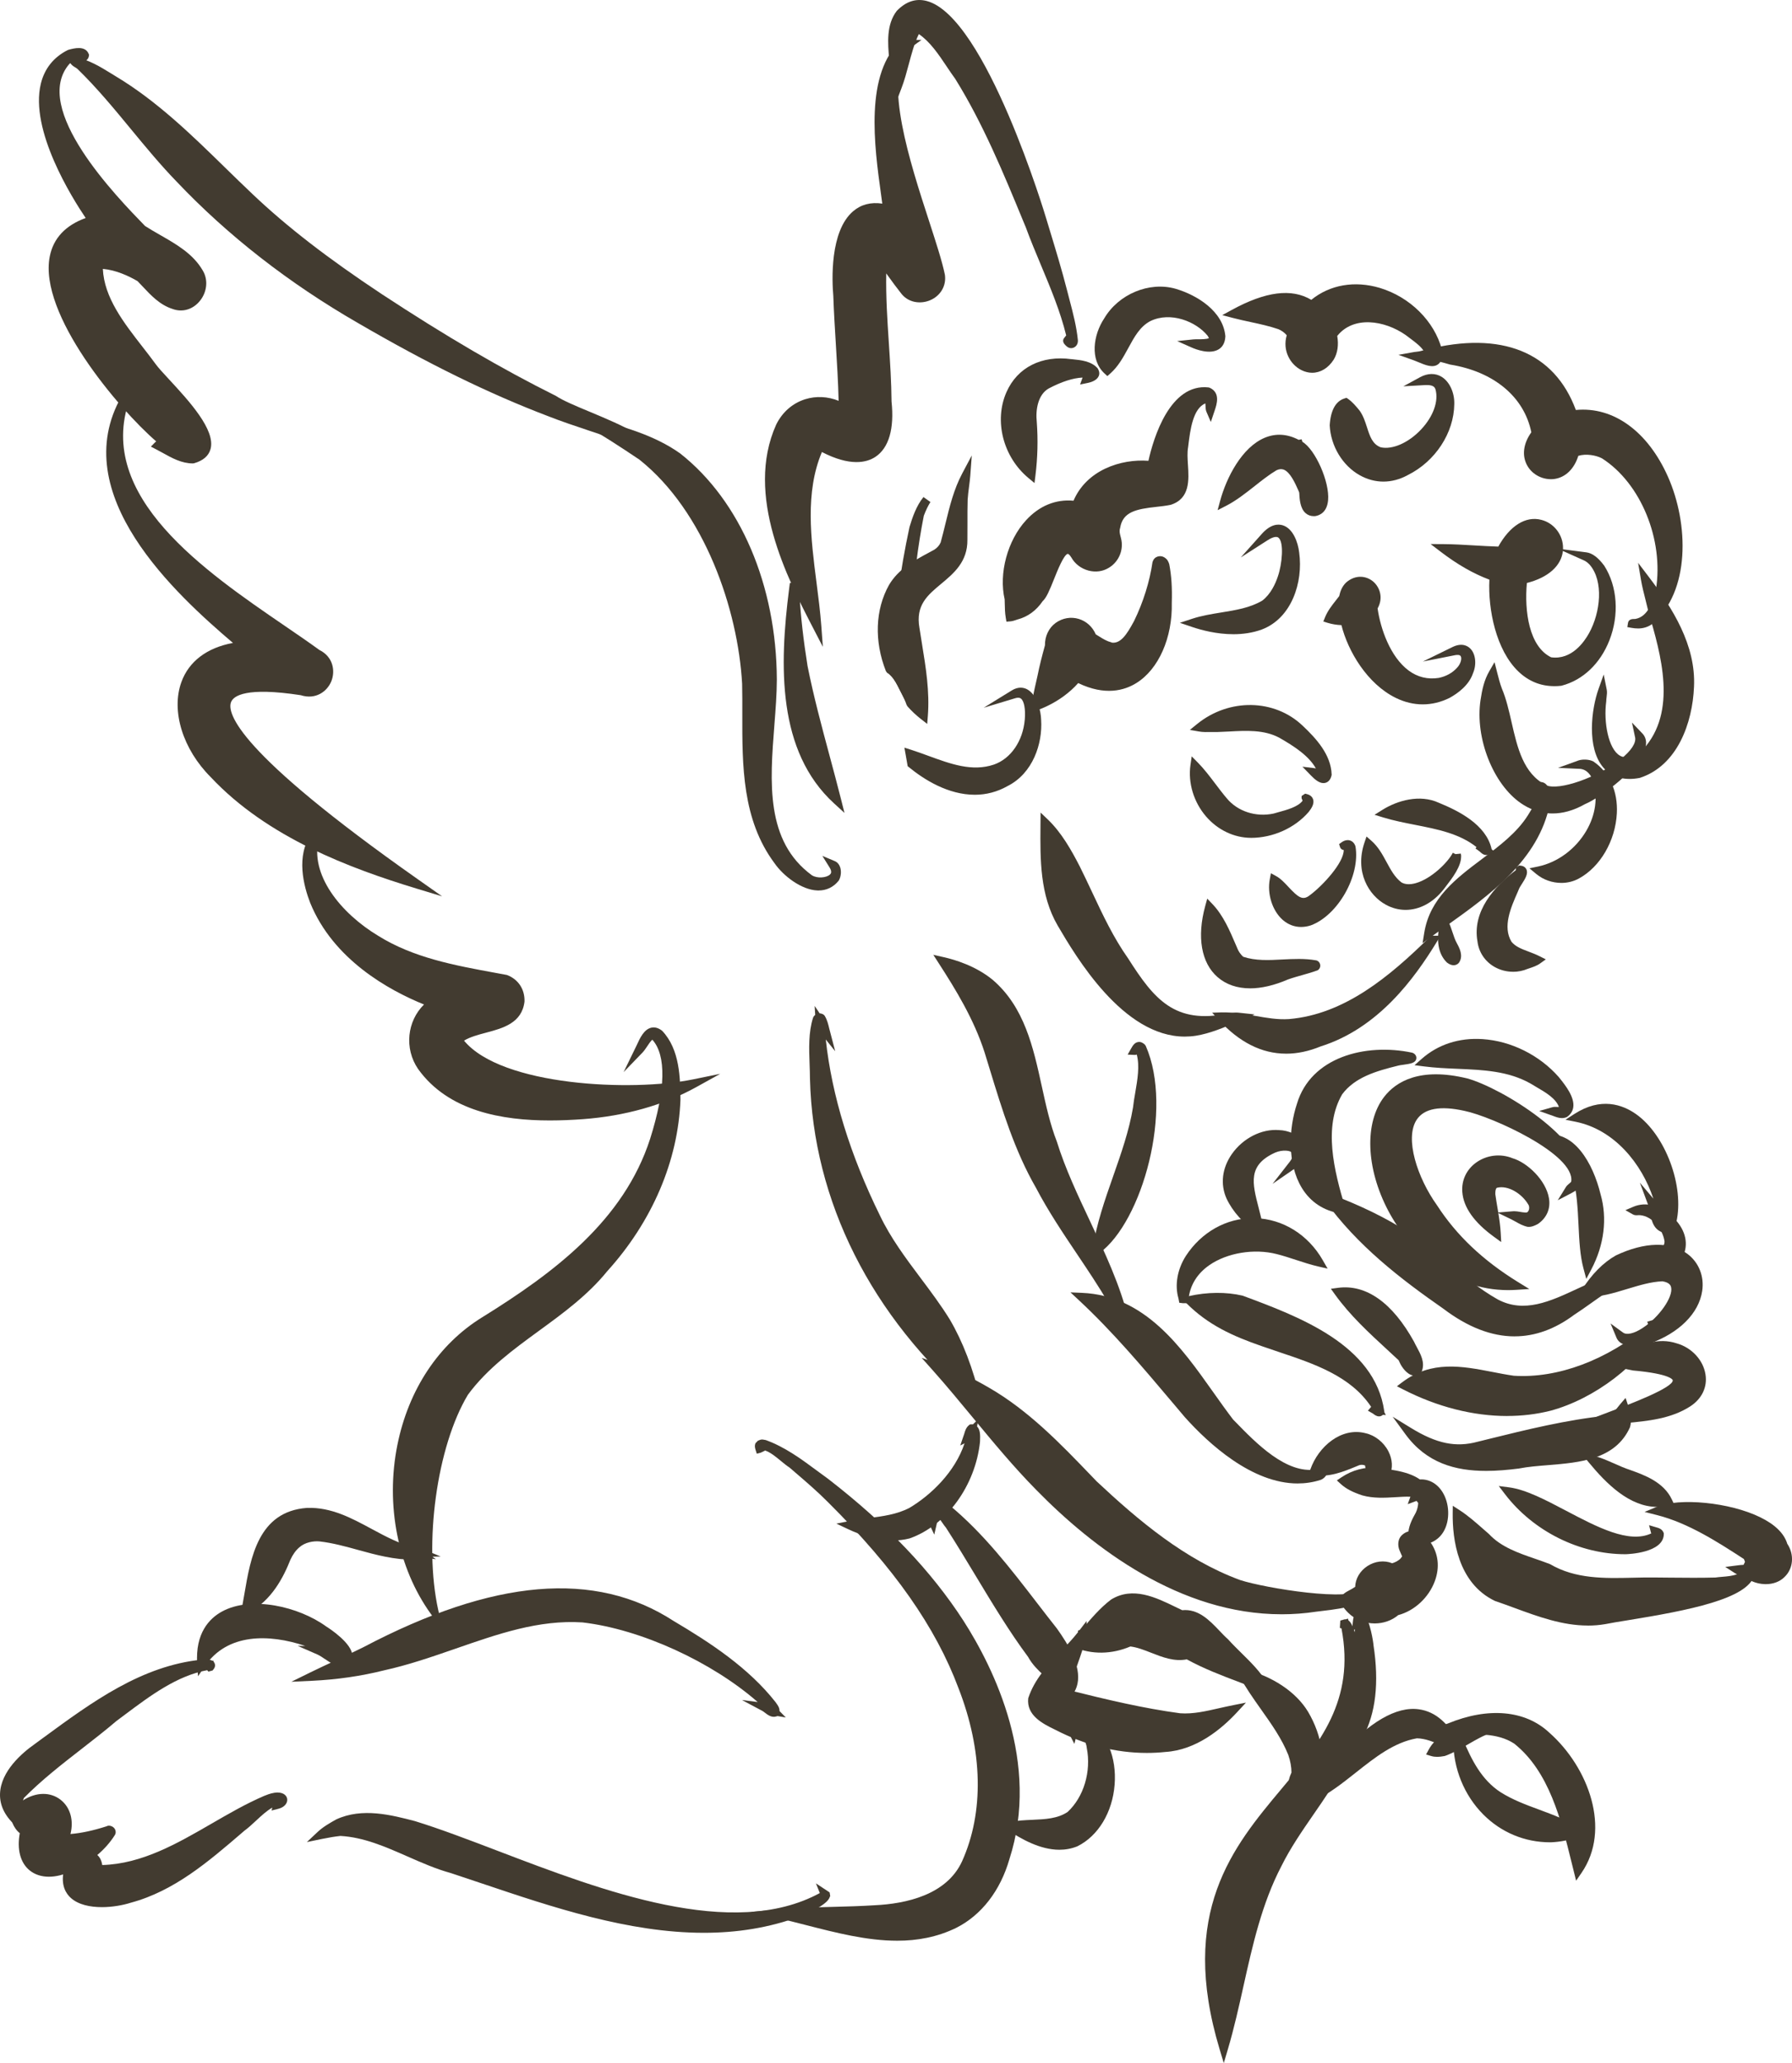<?xml version="1.0" encoding="UTF-8"?>
<svg id="Layer_2" data-name="Layer 2" xmlns="http://www.w3.org/2000/svg" viewBox="0 0 138.005 158.82">
  <g id="Layer_1-2" data-name="Layer 1">
    <g>
      <g>
        <path d="m110.391,118.276c1.42-.948.895-4.039-.934-4.057-.466.119-.424.664-.202.979.075-.067.1-.225.167-.319.225.567.135,1.245-.105,1.739-.28.491-.556,1.034-.538,1.617.194.634,1.216.329,1.612.042Z" fill="#423b30" stroke-width="0"/>
        <path d="m109.382,118.937c-.132,0-.261-.016-.381-.057-.265-.088-.456-.284-.538-.548l-.014-.086c-.021-.675.289-1.279.581-1.791.116-.239.181-.514.19-.783l-.021.018-.214-.302c-.215-.302-.28-.695-.168-1.001.091-.248.289-.42.559-.489l.084-.011c.89.009,1.632.648,1.936,1.669.301,1.011.117,2.362-.817,2.991-.264.19-.749.39-1.198.39Zm-.273-.763c.02.04.05.063.102.081.241.077.741-.068.986-.246l.011-.007c.666-.444.783-1.495.556-2.256-.076-.257-.371-1.049-1.11-1.178l.075.19c.285.719.128,1.507-.115,2.007-.26.456-.503.925-.506,1.41Z" fill="#423b30" stroke-width="0"/>
      </g>
      <g>
        <path d="m107.524,124.035c2.122-.506,3.747-3.211,2.353-5.144-.402-.515-1.142-1.023-1.71-.446-.187.193-.181.541-.08.776.538-.763.483.227.268.61.017-.034.034-.065.05-.098.007-.025.016-.048.024-.071-.06.187-.175.35-.298.508.041-.046.069-.077.104-.119-.255.339-.643.547-1.05.643-1.118-.555-2.565.387-2.487,1.629-.769.631-1.697.528-.648,1.589.916.922,2.507.996,3.474.123Z" fill="#423b30" stroke-width="0"/>
        <path d="m105.87,124.977c-.751,0-1.507-.28-2.055-.832-.442-.447-.604-.751-.559-1.049.052-.347.366-.514.67-.677.138-.074.291-.156.438-.259.022-.629.362-1.214.933-1.593.587-.39,1.312-.469,1.915-.223.211-.061.461-.174.657-.375h-.001c.038-.049.076-.101.112-.154l-.199-.462c-.142-.329-.156-.826.146-1.137.248-.25.558-.377.875-.354.667.038,1.189.641,1.333.826.637.882.763,1.958.361,3.039-.47,1.265-1.569,2.28-2.817,2.61-.507.428-1.157.64-1.811.64Zm-1.965-1.764c.009,0,.043.128.379.467.805.808,2.189.86,3.018.111l.146-.077c1.054-.251,2.032-1.142,2.43-2.217.322-.868.226-1.725-.269-2.413-.253-.325-.587-.55-.842-.564-.105-.005-.201.022-.292.092.047.011.093.031.139.059.311.196.243.738.127,1.089l.004.002c-.013.041-.029.083-.046.12l-.003.007c-.057.133-.131.25-.207.354l.01.005c-.281.375-.709.641-1.238.767l-.116.027-.108-.052c-.416-.21-.943-.16-1.374.128-.427.282-.665.726-.636,1.184l.011.167-.13.108c-.233.192-.475.322-.669.424-.128.068-.303.162-.334.212h.001Z" fill="#423b30" stroke-width="0"/>
      </g>
      <g>
        <path d="m108.963,115.236c.257-.095.889-.028.8-.437-.701-1.172-2.433-1.289-3.676-1.478-.928-.08-1.832.167-2.6.684.411.376.977.619,1.52.797,1.378.379,2.827-.038,4.223.132-.081.103-.231.201-.267.302Z" fill="#423b30" stroke-width="0"/>
        <path d="m108.412,115.792l.205-.569c-.377-.018-.763.014-1.162.036-.832.05-1.687.097-2.536-.138-.749-.244-1.27-.519-1.655-.871l-.31-.284.348-.235c.844-.566,1.813-.821,2.812-.738l.429.061c1.245.176,2.794.393,3.503,1.577l.039.099c.048.216-.018.37-.08.46-.168.241-.478.286-.726.322-.074.011-.165.023-.203.038l-.665.244Zm-4.33-1.755c.272.165.613.316,1.028.451.727.199,1.497.156,2.307.111.573-.032,1.168-.061,1.754-.005-.657-.596-1.785-.754-2.72-.887l-.415-.059c-.668-.059-1.341.077-1.954.39Z" fill="#423b30" stroke-width="0"/>
      </g>
      <g>
        <path d="m106.719,113.473c.506-1.181-.443-2.555-1.633-2.82-1.732-.446-3.315,1.02-3.858,2.564,1.128.214,2.263-.295,3.293-.717.579-.228,1.223.167,1.403.725-.142-.074-.308-.246-.445-.285.114.723.736,1.421,1.24.532Z" fill="#423b30" stroke-width="0"/>
        <path d="m106.196,114.22c-.047,0-.09-.004-.127-.011-.512-.093-.834-.695-.916-1.216l-.028-.176c-.124-.05-.295-.083-.482-.009l-.173.072c-1.003.413-2.138.882-3.302.663l-.378-.072.128-.363c.614-1.744,2.374-3.266,4.252-2.774.719.16,1.395.693,1.753,1.392.318.622.354,1.286.101,1.877l-.016.032c-.274.483-.592.584-.811.584Zm-1.326-2.114c.197,0,.395.045.585.133.368.176.662.507.784.886l.103.32c.026-.032.053-.072.081-.119.166-.401.135-.86-.088-1.297-.271-.528-.777-.931-1.32-1.051-1.392-.361-2.699.67-3.312,1.96.823-.004,1.688-.329,2.516-.668l.179-.074c.153-.061.313-.09.473-.09Z" fill="#423b30" stroke-width="0"/>
      </g>
      <g>
        <path d="m101.591,113.619c.138-.036.491-.377.065-.312-.016.042.103.012.128.046.001.003.001.007.002.01-2.694.769-5.388-2.14-7.084-3.882-3.037-3.963-5.755-9.379-11.382-9.621,2.982,2.773,5.557,5.937,8.179,9.024,2.388,2.661,6.291,5.933,10.092,4.735Z" fill="#423b30" stroke-width="0"/>
        <path d="m99.938,114.202c-3.526,0-6.863-3.066-8.685-5.096l-1.025-1.213c-2.238-2.65-4.553-5.391-7.133-7.791l-.657-.611.895.038c4.831.208,7.629,4.159,10.097,7.642.513.724,1.019,1.437,1.533,2.109l.17.172c1.583,1.628,3.932,4.054,6.242,3.665l.042-.108.189-.029c.459-.068.557.212.575.3.024.119-.007.226-.066.32l-.01.014c-.11.167-.304.284-.416.318h0c-.586.185-1.171.269-1.752.269Zm-15.694-13.918c2.33,2.258,4.441,4.759,6.488,7.184l1.018,1.204c1.616,1.8,4.484,4.471,7.511,4.83-1.786-.692-3.402-2.355-4.602-3.589l-.194-.201c-.546-.708-1.056-1.428-1.574-2.157-2.318-3.273-4.71-6.648-8.648-7.27Z" fill="#423b30" stroke-width="0"/>
      </g>
      <g>
        <path d="m101.332,123.742c.823-.115,3.814-.315,3.76-1.282-.796,1.417-8.129-.007-9.691-.509-4.287-1.574-7.893-4.599-11.189-7.686-2.521-2.62-5.028-5.312-8.209-7.147-1.249-.727-2.604-1.413-3.941-1.868,2.705,3.032,5.134,6.333,7.959,9.197,5.539,5.666,13.064,10.548,21.311,9.295Z" fill="#423b30" stroke-width="0"/>
        <path d="m98.696,124.272c-7.797,0-14.492-5.073-18.911-9.594-1.715-1.739-3.308-3.665-4.848-5.527-1.01-1.22-2.053-2.483-3.121-3.681l-.836-.936,1.188.404c1.202.408,2.51,1.028,4.001,1.893,3.05,1.76,5.505,4.315,7.878,6.785l.403.419c3.225,3.021,6.809,6.045,11.065,7.606,1.936.625,8.694,1.721,9.289.657l.555-.988.063,1.132c.059,1.065-1.767,1.365-3.641,1.579-.162.018-.298.034-.401.049-.906.138-1.803.203-2.683.203Zm-25.499-18.226c.766.891,1.516,1.798,2.249,2.682,1.531,1.852,3.115,3.769,4.811,5.486,4.812,4.926,12.366,10.528,21.026,9.201h.004c.107-.014.251-.032.419-.05.017-.002.033-.004.05-.007-2.728-.169-6.024-.954-6.455-1.092-4.38-1.608-8.025-4.68-11.313-7.76l-.416-.431c-2.342-2.438-4.763-4.956-7.733-6.672-.952-.553-1.825-1.001-2.641-1.356Z" fill="#423b30" stroke-width="0"/>
      </g>
      <g>
        <path d="m86.566,101.571c-1.115-4.612-4.074-9.016-5.485-13.569-1.588-4.064-1.316-9.301-4.846-12.32-1.02-.839-2.397-1.397-3.644-1.677,1.414,2.188,2.753,4.425,3.552,6.922,1.097,3.533,2.079,7.145,3.938,10.37,1.836,3.502,4.405,6.571,6.244,10.06-.18-.133-.371-.41-.533-.482.181.179.497.989.774.696Z" fill="#423b30" stroke-width="0"/>
        <path d="m87.293,102.483l-.726-.537c-.057.016-.122.018-.178.016-.32-.032-.521-.361-.698-.65-.043-.07-.107-.176-.133-.203l-1.133-1.195.951.417c-.759-1.297-1.604-2.556-2.428-3.783-1.096-1.631-2.228-3.318-3.161-5.098-1.644-2.849-2.618-6.039-3.561-9.126l-.399-1.299c-.822-2.565-2.245-4.877-3.514-6.841l-.438-.679.789.178c.852.19,2.477.672,3.78,1.744,2.451,2.096,3.131,5.206,3.789,8.213.314,1.435.64,2.923,1.155,4.241.642,2.071,1.615,4.133,2.556,6.129,1.143,2.427,2.326,4.933,2.942,7.482l.042.174-.042.045.406.771Zm-13.962-27.937c1.164,1.838,2.38,3.947,3.127,6.28l.401,1.306c.931,3.05,1.895,6.203,3.508,9.0.922,1.759,2.044,3.431,3.13,5.048.679,1.011,1.372,2.044,2.023,3.108-.613-1.687-1.402-3.359-2.173-4.994-.951-2.016-1.934-4.101-2.582-6.194-.526-1.344-.857-2.856-1.177-4.318-.634-2.899-1.29-5.899-3.568-7.846-.693-.571-1.646-1.06-2.69-1.389Z" fill="#423b30" stroke-width="0"/>
      </g>
      <g>
        <path d="m75.212,107.888c-.518-2.133-1.231-4.238-2.35-6.139-1.703-2.752-4.001-5.098-5.401-8.045-2.302-4.681-3.989-9.86-4.318-15.069.171.253.295.667.46.872-.098-.369-.164-.785-.363-1.115-.03-.048-.095-.074-.149-.048-.074.036-.113.045-.161.101-.453,1.419-.225,3.146-.223,4.595.246,9.827,5.158,18.564,12.504,24.848Z" fill="#423b30" stroke-width="0"/>
        <path d="m75.774,108.804l-.777-.665c-7.902-6.76-12.384-15.67-12.62-25.09,0-.357-.014-.724-.028-1.098-.046-1.22-.093-2.479.267-3.607l.06-.11c.035-.043.071-.075.104-.101l-.043-.695.382.568c.186.027.318.072.403.212.183.304.267.654.34.963l.458,1.748-.726-.905c.472,4.326,1.87,8.87,4.163,13.534.828,1.742,2.002,3.309,3.136,4.823.767,1.022,1.56,2.08,2.249,3.192,1.006,1.712,1.786,3.749,2.389,6.237l.242.993Zm-12.794-28.336c-.008.481.01.974.029,1.459.014.381.028.756.029,1.114.223,8.899,4.327,17.346,11.584,23.89-.545-1.96-1.217-3.609-2.044-5.015-.669-1.08-1.453-2.125-2.211-3.138-1.155-1.539-2.349-3.133-3.203-4.931-2.261-4.597-3.665-9.088-4.183-13.377Z" fill="#423b30" stroke-width="0"/>
      </g>
      <g>
        <path d="m116.931,112.724c2.749-.547,6.922.089,8.283-2.951.143-.521.012-1.005-.155-1.502-.342.396-.658.982-1.278,1.038-3.358.345-6.623,1.195-9.894,1.999-2.018.544-3.674-.04-5.383-1.088,2.085,2.853,5.164,2.914,8.426,2.505Z" fill="#423b30" stroke-width="0"/>
        <path d="m114.434,113.234c-2.353,0-4.574-.602-6.196-2.818l-.988-1.353,1.427.875c1.958,1.2,3.444,1.507,5.124,1.051l.801-.198c2.968-.733,6.036-1.491,9.145-1.811.36-.032.599-.338.851-.663.071-.09.14-.18.211-.26l.379-.438.184.55c.173.517.329,1.076.16,1.694-1.119,2.506-3.882,2.73-6.319,2.928-.798.065-1.553.126-2.219.257l-.023.004c-.849.108-1.702.183-2.538.183Zm-4.261-1.805c1.748,1.243,3.99,1.308,6.705.968.701-.138,1.47-.199,2.284-.266,2.364-.19,4.81-.39,5.751-2.492.056-.21.046-.433.003-.661-.265.313-.601.614-1.104.659-3.059.314-6.105,1.067-9.051,1.795l-.794.198c-1.444.384-2.696.208-3.794-.201Z" fill="#423b30" stroke-width="0"/>
      </g>
      <g>
        <path d="m123.835,109.361c2.062-.262,4.372-.216,6.169-1.38,1.889-1.251.987-3.7-.981-4.253-1.537-.502-3.11.296-4.337,1.187.323.121.747.178,1.106.259,7.7.687.122,3.076-2.576,4.146.055.138.467.051.619.042Z" fill="#423b30" stroke-width="0"/>
        <path d="m123.442,109.726c-.22,0-.441-.054-.533-.284l-.124-.307.308-.122c.306-.122.675-.26,1.078-.411,1.169-.438,4.727-1.775,4.649-2.351-.001-.005-.1-.483-3.058-.747-.147-.031-.258-.052-.369-.074-.281-.054-.572-.111-.825-.207l-.574-.217.497-.359c1.76-1.275,3.277-1.68,4.634-1.232,1.149.323,2.045,1.284,2.218,2.391.153.97-.269,1.863-1.157,2.45-1.493.97-3.277,1.137-5.005,1.299-.441.04-.878.081-1.305.135l-.121.014c-.093.011-.203.023-.313.023Zm2.04-4.953c.013.004.025.005.038.007.118.023.234.047.345.072,2.422.212,3.515.605,3.611,1.308.125.918-1.599,1.73-4.166,2.716,1.587-.149,3.213-.329,4.514-1.173.67-.444.978-1.083.867-1.798-.134-.853-.84-1.601-1.758-1.859-1.004-.332-2.138-.09-3.451.728Z" fill="#423b30" stroke-width="0"/>
      </g>
      <g>
        <path d="m106.274,108.677c-.7-4.913-6.538-7.08-10.654-8.611-1.298-.305-2.738-.247-4.006.039,1.66,1.659,3.583,2.497,5.69,3.224,3.236,1.139,7.032,2.021,8.84,5.239-.088-.005-.241-.111-.288-.07.116.067.286.287.42.178Z" fill="#423b30" stroke-width="0"/>
        <path d="m106.203,109.038c-.205,0-.383-.146-.456-.207l-.403-.232.25-.296c-1.579-2.375-4.396-3.316-7.124-4.229-.431-.144-.858-.287-1.275-.435-2.299-.792-4.168-1.656-5.814-3.302l-.425-.424.587-.131c1.423-.322,2.898-.334,4.154-.038,4.326,1.606,10.179,3.781,10.906,8.885l.015.108.111.198-.231-.014-.013.011c-.094.077-.19.106-.281.106Zm-13.892-8.73c1.447,1.281,3.102,2.021,5.1,2.709.416.147.84.289,1.267.431,2.494.834,5.059,1.692,6.796,3.625-1.586-3.58-6.355-5.351-9.958-6.691-.951-.223-2.076-.251-3.205-.074Z" fill="#423b30" stroke-width="0"/>
      </g>
      <g>
        <path d="m91.204,99.959c.351-3.275,4.429-4.441,7.192-3.736,1.064.265,2.143.708,3.182.949-2.267-3.948-7.49-4.116-9.973-.312-.59.92-.82,2.028-.521,3.084.002.062.102.076.119.015Z" fill="#423b30" stroke-width="0"/>
        <path d="m91.1,100.325l-.282-.034-.063-.338c-.297-1.011-.093-2.233.572-3.271,1.195-1.83,3.117-2.907,5.17-2.907.057,0,.112,0,.168.002,2.13.061,4.074,1.268,5.2,3.23l.377.657-.738-.171c-.559-.129-1.132-.316-1.687-.498-.495-.162-1.006-.331-1.502-.454-1.731-.442-3.815-.097-5.184.855-.933.648-1.486,1.547-1.599,2.598l-.087.327-.346.004Zm5.39-5.888c-1.85,0-3.523.943-4.608,2.605-.282.438-.467.905-.55,1.378.322-.605.8-1.134,1.422-1.565,1.52-1.054,3.821-1.437,5.723-.952.516.129,1.04.3,1.546.465.269.088.532.174.79.253-1.035-1.335-2.542-2.136-4.168-2.183-.052-.002-.104-.002-.156-.002Z" fill="#423b30" stroke-width="0"/>
      </g>
      <g>
        <path d="m119.297,108.292c3.273-.876,6.715-3.412,8.301-6.35-.104-.062-.205.003-.318.033.017.052.163.004.23.02-2.991,2.608-6.93,4.492-10.976,4.242-2.905-.416-5.685-1.562-8.335.429,3.402,1.742,7.392,2.553,11.098,1.627Z" fill="#423b30" stroke-width="0"/>
        <path d="m116.068,109.009c-2.616,0-5.373-.695-8.019-2.05l-.47-.241.422-.318c2.25-1.69,4.619-1.229,6.911-.787.551.108,1.108.216,1.669.296,3.39.217,7.16-1.198,10.371-3.875l-.094-.289.336-.092c.163-.052.363-.124.576.005l.162.097.277.066-.321.28c-1.576,2.914-5.073,5.59-8.505,6.508h-.005c-1.063.266-2.173.397-3.309.397Zm-7.214-2.389c3.5,1.669,7.158,2.15,10.361,1.353,2.577-.69,5.189-2.414,6.912-4.469-2.248,1.595-5.641,3.271-9.613,3.065-.598-.086-1.165-.196-1.727-.305-2.078-.402-4.052-.783-5.932.357Z" fill="#423b30" stroke-width="0"/>
      </g>
      <g>
        <path d="m109.181,105.451c.292-.664-.302-1.406-.571-2.002-1.113-2.015-2.962-4.33-5.526-3.983,1.517,2.11,3.546,3.738,5.41,5.533-.123-.025-.291-.165-.357-.159.155.326.682.992,1.044.61Z" fill="#423b30" stroke-width="0"/>
        <path d="m108.933,105.898c-.036,0-.072-.004-.108-.009-.494-.079-.88-.681-.987-.905l-.128-.269c-.287-.269-.578-.537-.869-.805-1.411-1.299-2.871-2.642-4.027-4.25l-.321-.445.545-.074c2.17-.291,4.195,1.141,5.86,4.15.069.153.144.287.219.426.283.521.633,1.166.391,1.807l.034.032-.043-.009c-.005.013-.011.027-.016.04l-.063.095c-.136.142-.305.217-.488.217Zm-5.212-6.133c1.054,1.344,2.33,2.518,3.568,3.659.481.442.962.886,1.433,1.34l.199.19c-.039-.289-.213-.609-.384-.923-.084-.154-.165-.304-.229-.445-.959-1.732-2.515-3.736-4.588-3.821Z" fill="#423b30" stroke-width="0"/>
      </g>
      <g>
        <path d="m126.913,103.128c6.508-2.322,4.214-9.28-2.305-6.196-1.059.595-1.89,1.557-2.531,2.576,2.098.035,3.932-1.124,5.996-1.196,2.98.451-1.71,5.683-3.281,4.536.258.619,1.488.493,2.121.28Z" fill="#423b30" stroke-width="0"/>
        <path d="m125.84,103.636c-.587,0-1.148-.167-1.353-.659l-.455-1.09.955.695c.287.212.853.084,1.508-.345,1.274-.828,2.365-2.38,2.201-3.133-.02-.093-.081-.375-.674-.465-.878.036-1.762.304-2.697.586-1.034.311-2.104.654-3.255.614l-.587-.009.313-.498c.776-1.232,1.667-2.136,2.649-2.687,2.205-1.045,4.201-1.087,5.493-.128.889.659,1.319,1.732,1.15,2.869-.256,1.721-1.776,3.235-4.064,4.053l-.005.002c-.329.111-.761.196-1.178.196Zm2.22-5.655c.923.135,1.201.609,1.282.983.247,1.142-1.112,2.933-2.487,3.828-.007.004-.014.009-.022.013,2.037-.735,3.383-2.048,3.601-3.515.135-.905-.19-1.721-.889-2.24-1.09-.81-2.837-.744-4.797.181-.723.408-1.41,1.054-2.034,1.922.816-.077,1.6-.314,2.421-.562.935-.28,1.901-.571,2.926-.609Z" fill="#423b30" stroke-width="0"/>
      </g>
      <g>
        <path d="m121.036,100.951c1.266-.817,2.429-1.799,3.774-2.466.104-.033.071-.181-.036-.175-3.147.651-6.323,3.762-9.602,2.005-2.53-1.426-4.512-3.61-6.932-5.197-1.831-1.192-3.941-2.149-5.949-2.903,2.407,3.363,5.7,5.929,9.066,8.271,3.137,2.38,6.395,2.918,9.679.464Z" fill="#423b30" stroke-width="0"/>
        <path d="m116.642,102.878c-1.782,0-3.614-.71-5.484-2.127-3.268-2.274-6.647-4.866-9.135-8.342l-.632-.882,1.017.381c2.357.884,4.38,1.872,6.013,2.935,1.088.713,2.096,1.55,3.072,2.362,1.208,1.004,2.458,2.042,3.842,2.824,2.036,1.09,4.035.163,6.152-.823,1.051-.49,2.138-.995,3.221-1.22.26-.027.453.129.49.343.037.21-.084.408-.289.472-.805.402-1.607.974-2.383,1.525-.429.305-.859.611-1.301.896-1.481,1.103-3.012,1.654-4.582,1.654Zm-13.382-9.928c2.348,2.941,5.356,5.227,8.286,7.266,3.316,2.513,6.352,2.664,9.292.472l.019-.014c.437-.282.862-.584,1.286-.886.207-.147.417-.296.629-.444-.33.146-.665.302-1.007.46-2.17,1.01-4.413,2.053-6.749.803-1.442-.814-2.715-1.872-3.946-2.894-.962-.799-1.956-1.626-3.012-2.317-1.336-.871-2.947-1.692-4.798-2.447Zm21.404,5.24c-.011.004-.022.009-.033.016.011-.005.022-.011.033-.016Z" fill="#423b30" stroke-width="0"/>
      </g>
      <g>
        <path d="m122.263,97.555c.895-1.697,1.212-3.673.678-5.532-.432-1.791-1.709-4.782-3.971-4.298.093.047.303-.013.437.035,3.247,1.786,2.044,6.778,2.856,9.795Z" fill="#423b30" stroke-width="0"/>
        <path d="m122.162,98.453l-.218-.812c-.265-.983-.321-2.127-.38-3.339-.124-2.515-.251-5.116-2.316-6.253.058.036-.084.025-.159.025-.086,0-.178-.009-.266-.054l-.842-.42.921-.198c2.284-.485,3.78,2.138,4.362,4.543.529,1.843.278,3.895-.708,5.765l-.393.744Zm-1.244-9.783c1.105,1.507,1.21,3.652,1.305,5.599.039.776.075,1.522.166,2.202.547-1.45.633-2.968.234-4.358-.08-.332-.605-2.366-1.705-3.444Z" fill="#423b30" stroke-width="0"/>
      </g>
      <g>
        <path d="m116.716,98.97c-2.521-1.556-4.71-3.5-6.318-5.987-2.385-3.326-3.728-9.169,2.454-7.786,2.143.44,8.84,3.396,8.456,5.889-.082.202-.352.336-.433.467.348-.181.568-.345.69-.72.153-2.928-6.066-6.771-8.638-7.487-12.1-2.963-7.239,16.321,3.789,15.624Z" fill="#423b30" stroke-width="0"/>
        <path d="m116.137,99.317c-4.409,0-7.637-3.102-9.222-6.104-1.729-3.277-1.853-6.808-.308-8.788.887-1.135,2.718-2.301,6.4-1.401,2.65.737,9.053,4.651,8.888,7.825l-.015.084c-.169.517-.514.735-.852.911l-1.063.555.63-1.02c.061-.101.151-.174.237-.248.061-.05.154-.128.171-.171.315-2.098-6.096-5.005-8.216-5.441-1.875-.419-3.11-.187-3.683.677-.95,1.437.049,4.48,1.565,6.593,1.494,2.308,3.526,4.234,6.223,5.899l.884.544-1.036.066c-.202.013-.403.018-.601.018Zm-5.547-15.952c-1.523,0-2.702.494-3.462,1.468-1.388,1.777-1.239,5.021.371,8.071,1.427,2.704,4.257,5.495,8.102,5.736-2.321-1.575-4.12-3.375-5.48-5.479-1.654-2.307-2.731-5.572-1.57-7.329.741-1.119,2.214-1.442,4.373-.957,1.239.253,5.159,1.775,7.3,3.648-1.802-2.181-5.544-4.347-7.386-4.859-.814-.199-1.566-.298-2.249-.298Z" fill="#423b30" stroke-width="0"/>
      </g>
      <g>
        <path d="m115.244,94.943c-.056-1.033-.289-1.996-.418-3.003-.005-.282.019-.638.293-.79,0,0-.001-.011-.001-.011,1.06-.319,2.309.484,2.835,1.38.337.447.056,1.272-.559,1.151-.274-.012-.617-.115-.854-.095.377.184.735.45,1.148.541.202.024.393-.074.565-.166,1.887-1.315-.259-4.002-1.895-4.479-1.6-.659-3.558.466-3.415,2.275.103,1.356,1.285,2.461,2.299,3.197Z" fill="#423b30" stroke-width="0"/>
        <path d="m115.611,95.619l-.561-.408c-1.526-1.108-2.345-2.265-2.435-3.44-.071-.898.313-1.725,1.054-2.265.814-.591,1.893-.719,2.816-.341,1.125.327,2.575,1.683,2.805,3.09.13.796-.171,1.495-.848,1.967-.225.12-.484.25-.791.225-.365-.079-.647-.239-.92-.393-.111-.063-.222-.126-.335-.181l-1.008-.489c.083.499.156,1.013.185,1.543l.038.693Zm-.228-6.007c-.474,0-.939.147-1.325.429-.551.401-.837,1.013-.784,1.678.062.821.59,1.656,1.57,2.492-.047-.366-.109-.731-.172-1.107-.063-.372-.126-.744-.174-1.123-.005-.221-.014-.684.278-.981l-.007-.088.255-.088c1.213-.361,2.615.507,3.215,1.527.219.287.254.749.083,1.117.278-.289.391-.665.318-1.108-.181-1.112-1.425-2.296-2.371-2.572-.287-.119-.587-.176-.884-.176Zm1.221,3.63c.15,0,.309.027.463.052.116.02.234.041.34.045.123.016.213.02.289-.102.096-.153.093-.386-.007-.519-.483-.817-1.543-1.5-2.406-1.279l-.004.002c-.088.049-.128.21-.122.492.045.334.106.697.168,1.06.019.115.039.232.058.347l1.131-.093c.031-.004.06-.004.091-.004Z" fill="#423b30" stroke-width="0"/>
      </g>
      <g>
        <path d="m128.774,94.02c.918-3.942-2.717-10.985-7.353-7.983,3.622.735,6.115,4.325,6.626,7.825-.295-.363-.522-.843-.79-1.159.223.599.141,1.682.889,1.871.318,0,.538-.274.628-.553Z" fill="#423b30" stroke-width="0"/>
        <path d="m128.547,94.999l-.117-.144c-.091.032-.186.049-.284.049-.823-.198-.966-.977-1.072-1.547-.036-.196-.069-.386-.127-.541l-.656-1.768,1.038,1.229c-.895-2.707-3.011-5.315-5.974-5.917l-.794-.16.68-.44c2.041-1.32,3.707-.729,4.747.004,2.27,1.593,3.751,5.565,3.107,8.332l-.007.025c-.104.327-.312.575-.568.697l.026.181Zm-6.231-9.068c3.533,1.157,5.606,4.791,6.058,7.882l.033.23c.02-.04.037-.079.048-.113.583-2.536-.772-6.169-2.846-7.626-1.035-.729-2.161-.851-3.293-.374Z" fill="#423b30" stroke-width="0"/>
      </g>
      <g>
        <path d="m120.491,85.709c.919-.615-.217-1.974-.696-2.573-2.455-2.807-7.13-3.986-10.098-1.368,2.8.366,5.78-.081,8.342,1.365.882.544,2.215,1.143,2.396,2.248-.028.035-.057.07-.085.105-.217.118-.536.021-.725.075.255.09.58.256.866.149Z" fill="#423b30" stroke-width="0"/>
        <path d="m120.292,86.075c-.245,0-.475-.088-.657-.158l-1.098-.39.999-.284c.128-.04.254-.036.383-.027.044,0,.09-.004.136.002-.242-.666-1.042-1.132-1.757-1.547-.15-.088-.296-.172-.43-.257-1.714-.966-3.617-1.047-5.632-1.134-.849-.036-1.726-.074-2.58-.185l-.722-.093.546-.481c1.263-1.116,2.887-1.645,4.688-1.527,2.201.142,4.398,1.236,5.877,2.924l.059.074c.439.548,1.175,1.468,1.054,2.26-.047.298-.213.551-.481.733l-.069.034c-.106.04-.212.056-.314.056Zm-9.731-4.548c.567.047,1.141.07,1.701.095,2.004.084,4.076.174,5.94,1.225.141.086.282.169.427.253.52.302,1.115.648,1.548,1.11-.195-.313-.433-.611-.589-.805-1.406-1.611-3.433-2.621-5.463-2.752-1.329-.088-2.546.214-3.564.873Z" fill="#423b30" stroke-width="0"/>
      </g>
      <g>
        <path d="m103.287,93.087c-.851-2.816-1.764-6.343-.185-9.046,1.075-1.435,2.824-1.917,4.456-2.313.204-.091,1.492-.14,1.123-.367-3.243-.688-7.427.137-8.487,3.719-.987,2.935-.604,7.436,3.093,8.007Z" fill="#423b30" stroke-width="0"/>
        <path d="m103.754,93.494l-.518-.079c-1.289-.199-2.32-.88-2.981-1.967-1.135-1.866-1.006-4.595-.375-6.474,1.063-3.587,5.272-4.697,8.869-3.936l.104.041c.252.154.229.372.216.435-.068.325-.447.377-1.022.458-.155.022-.296.038-.364.061-1.742.428-3.343.905-4.318,2.206-1.461,2.508-.645,5.835.236,8.754l.152.501Zm2.813-12.025c-2.699,0-5.297,1.139-6.056,3.704-.587,1.744-.716,4.247.308,5.932.472.774,1.14,1.292,1.991,1.541-.852-2.919-1.515-6.165.006-8.772,1.06-1.417,2.644-1.96,4.339-2.387-.197-.013-.393-.018-.588-.018Z" fill="#423b30" stroke-width="0"/>
      </g>
      <g>
        <path d="m96.951,94.563c-.4-2.453-1.89-4.778,1.133-6.142,1.092-.451,2.472-.027,1.493,1.231.25-.173.512-.369.648-.651.423-1.04-.877-1.652-1.731-1.675-2.401-.177-4.792,2.454-3.736,4.804.466.993,1.29,1.869,2.192,2.433Z" fill="#423b30" stroke-width="0"/>
        <path d="m97.394,95.229l-.619-.386c-.996-.623-1.839-1.561-2.316-2.572-.496-1.103-.346-2.351.41-3.431.856-1.218,2.293-1.958,3.648-1.841.65.016,1.527.341,1.914.932.236.361.27.774.099,1.195-.181.375-.49.607-.768.798l-1.761,1.213,1.314-1.687c.236-.304.32-.559.224-.684-.16-.212-.765-.273-1.33-.038-2.13.961-1.773,2.339-1.281,4.245.128.498.262,1.013.348,1.538l.118.72Zm.879-7.581c-1.083,0-2.183.602-2.862,1.57-.619.884-.746,1.895-.351,2.777.31.657.801,1.284,1.394,1.793-.053-.219-.109-.438-.164-.652-.486-1.879-.988-3.823,1.659-5.017.605-.246,1.246-.264,1.692-.074-.313-.237-.781-.379-1.154-.388-.071-.005-.142-.009-.213-.009Z" fill="#423b30" stroke-width="0"/>
      </g>
      <g>
        <path d="m126.701,98.024c2.414-.05,3.817-2.264,1.901-4.093-.687-.707-1.733-1.135-2.683-.729.085.049.3-.008.422.018,1.156.091,2.042,1.3,2.177,2.329.022.507-.354.875-.805,1.039-1.115.3-2.228.604-3.234,1.192.679.238,1.485.263,2.222.244Z" fill="#423b30" stroke-width="0"/>
        <path d="m126.323,98.36c-.615,0-1.327-.049-1.954-.269l-.675-.235.618-.361c1.057-.616,2.205-.925,3.314-1.225.269-.097.578-.341.562-.706-.118-.877-.917-1.936-1.874-2.014-.068-.007-.11-.002-.149-.002-.13.013-.277.018-.411-.057l-.579-.329.613-.262c.972-.417,2.173-.102,3.049.803.9.859,1.208,1.904.837,2.86-.412,1.06-1.576,1.762-2.966,1.793h0c-.123.004-.252.005-.387.005Zm-.859-.704c.428.05.86.05,1.228.038h.002c1.123-.023,2.051-.562,2.366-1.371.273-.704.03-1.469-.686-2.152-.036-.038-.075-.075-.115-.111.315.442.524.957.588,1.446.028.632-.365,1.155-1.021,1.394-.799.216-1.603.433-2.361.756Z" fill="#423b30" stroke-width="0"/>
      </g>
      <g>
        <path d="m128.454,115.576c-.554-1.18-1.843-1.68-3.004-2.097-.949-.299-1.912-.878-2.832-1.097,1.397,1.688,3.436,3.77,5.836,3.194Z" fill="#423b30" stroke-width="0"/>
        <path d="m127.621,116.006c-2.13,0-3.907-1.782-5.257-3.413l-.631-.76.961.228c.541.129,1.089.372,1.619.607.409.181.831.368,1.236.498,1.091.392,2.571.922,3.204,2.271l.172.366-.394.095c-.311.074-.613.108-.911.108Zm-3.914-2.883c1.186,1.261,2.615,2.362,4.221,2.208-.548-.756-1.502-1.15-2.589-1.539-.428-.135-.868-.331-1.292-.517-.114-.052-.227-.102-.34-.151Z" fill="#423b30" stroke-width="0"/>
      </g>
      <g>
        <path d="m137.192,121.173c.613-.572.614-1.529.145-2.184-.712-2.623-7.4-3.613-9.645-2.673,2.477.628,4.74,2.093,6.891,3.493 0.0 0.0.001.001.001.001.042.153.1.299.174.437-.139.233-.249.478-.294.759.618.692,2.016.874,2.727.166Z" fill="#423b30" stroke-width="0"/>
        <path d="m135.985,121.953c-.026,0-.052-.002-.078-.002-.669-.02-1.301-.291-1.688-.724l-.104-.117.024-.154c.037-.241.117-.472.247-.72-.031-.07-.059-.142-.084-.216-2.013-1.31-4.288-2.774-6.691-3.384l-.957-.243.911-.383c1.764-.737,5.643-.356,7.984.789,1.149.56,1.852,1.248,2.092,2.046.559.828.469,1.92-.219,2.565-.355.352-.862.543-1.436.543Zm-1.159-1.054c.273.232.68.379,1.1.392.02.002.04.002.058.002.4,0,.745-.124.975-.354l.007-.005c.508-.476.451-1.263.102-1.751l-.05-.106c-.169-.622-.777-1.204-1.76-1.683-1.887-.922-4.57-1.234-6.315-1.036,2.104.758,4.061,2.032,5.82,3.176l.105.068.035.124c.034.126.084.25.146.366l.089.165-.096.16c-.105.176-.174.331-.216.483Z" fill="#423b30" stroke-width="0"/>
      </g>
      <g>
        <path d="m123.589,124.698c2.223-.457,10.609-1.362,11.192-3.525-.036-.497-.642-.378-.976-.336.146.094.485.056.643.229.003.018.007.036.01.054-.565.617-1.568.541-2.34.653-1.551.042-3.097.007-4.645-.002-2.768-.041-5.714.428-8.215-1.05-1.635-.635-3.572-1.044-4.801-2.373-.727-.625-1.463-1.321-2.252-1.826-.027,2.434.644,5.269,3.028,6.413,2.698.907,5.424,2.276,8.355,1.764Z" fill="#423b30" stroke-width="0"/>
        <path d="m122.282,125.14c-1.962,0-3.826-.686-5.641-1.353-.506-.185-1.01-.372-1.513-.541-2.885-1.381-3.274-4.809-3.253-6.729l.007-.596.501.322c.645.413,1.248.943,1.833,1.457l.456.399c.927.999,2.271,1.46,3.571,1.908.385.133.767.264,1.134.408,1.95,1.146,4.188,1.094,6.347,1.044.589-.014,1.176-.027,1.753-.018l1.18.011c1.129.009,2.301.023,3.452-.009.138-.022.327-.038.519-.054.402-.034.815-.07,1.149-.203-.051-.016-.101-.038-.15-.068l-.762-.49.898-.115c.359-.047.801-.108,1.097.131.103.084.231.241.251.508l.004.056-.014.054c-.493,1.829-5.086,2.716-9.749,3.471-.709.115-1.301.21-1.696.291l-.01.002c-.46.081-.914.117-1.364.117Zm-9.736-7.978c.075,1.804.595,4.401,2.831,5.474.472.156.981.343,1.493.532,2.147.789,4.369,1.601,6.659,1.205.401-.083,1.001-.18,1.718-.295,2.324-.375,6.691-1.081,8.464-2.179-.337.086-.692.117-1.026.146-.179.016-.354.031-.519.054-1.2.038-2.377.025-3.515.013l-1.179-.011c-.57-.002-1.151.005-1.732.018-2.259.054-4.586.104-6.649-1.114-.311-.115-.684-.244-1.061-.374-1.378-.474-2.802-.963-3.815-2.059l-.435-.377c-.401-.352-.814-.715-1.235-1.033Z" fill="#423b30" stroke-width="0"/>
      </g>
      <g>
        <path d="m125.208,119.318c.745-.017,2.581-.275,2.594-1.217-.057-.14-.211-.167-.339-.205.018.074.215.111.221.238-3.034,2.033-8.222-2.881-11.517-3.307,2.083,2.719,5.563,4.505,9.042,4.491Z" fill="#423b30" stroke-width="0"/>
        <path d="m125.166,119.649c-3.532,0-7.077-1.768-9.262-4.62l-.482-.631.787.102c1.295.167,2.807.963,4.406,1.805,2.377,1.252,4.834,2.545,6.552,1.742-.01-.022-.018-.045-.024-.068l-.145-.564.558.165c.18.05.441.122.552.397l.025.061-.001.066c-.02,1.457-2.798,1.539-2.916,1.543h-.05Zm-8.106-4.272c2.086,2.258,5.129,3.632,8.144,3.611.155-.004.322-.016.49-.036-1.663-.101-3.546-1.092-5.386-2.06-1.158-.611-2.268-1.195-3.247-1.514Z" fill="#423b30" stroke-width="0"/>
      </g>
      <g>
        <path d="m94.243,157.667c1.397-4.714,1.845-9.759,4.147-14.161,1.946-3.936,5.54-7.137,6.177-11.636.295-2.119.094-4.346-.631-6.359-.03-.077-.214-.571-.357-.518-.066.007-.057.124-.027.059.001-.01.006-.013.01-.019.006-.001.012-.002.019-.003,2.777,13.171-14.985,13.9-9.339,32.636Z" fill="#423b30" stroke-width="0"/>
        <path d="m94.245,158.82l-.319-1.058c-3.18-10.554,1.04-15.598,4.763-20.047,2.924-3.496,5.689-6.799,4.62-12.359l-.125-.032.036-.568.243-.068-.001-.002c.066-.025.127-.034.183-.027l.164-.056.036.137c.203.151.327.469.393.638.741,2.06.965,4.313.655,6.539-.419,2.964-2.095,5.387-3.715,7.732-.887,1.286-1.806,2.615-2.493,4.006-1.505,2.878-2.224,6.1-2.918,9.217-.359,1.613-.731,3.282-1.208,4.89l-.314,1.06Zm9.964-30.906c-.058,4.302-2.478,7.194-5.014,10.225-3.65,4.363-7.42,8.869-4.954,18.307.327-1.234.608-2.492.881-3.718.704-3.158,1.432-6.424,2.974-9.373.706-1.428,1.637-2.777,2.539-4.081,1.649-2.386,3.207-4.64,3.604-7.448.182-1.311.171-2.633-.031-3.911Z" fill="#423b30" stroke-width="0"/>
      </g>
      <g>
        <path d="m100.828,137.74c1.18-1.729.635-4.089-.369-5.782-.985-1.646-2.955-2.714-4.756-3.147,1.177,2.18,2.921,3.929,3.824,6.188.169.496.271,1.012.261,1.537-.161.331-.287.677-.191,1.047.155.558.889.59,1.232.158Z" fill="#423b30" stroke-width="0"/>
        <path d="m100.215,138.367c-.07,0-.14-.007-.21-.022-.357-.072-.63-.323-.727-.675-.118-.454.018-.864.18-1.211,0-.429-.08-.873-.243-1.354-.503-1.256-1.279-2.351-2.1-3.51-.589-.832-1.198-1.692-1.703-2.628l-.351-.65.719.172c2.185.525,4.041,1.759,4.963,3.3,1.021,1.725,1.652,4.243.357,6.138l-.013.018c-.212.268-.539.422-.872.422Zm-3.815-9.009c.394.64.829,1.256,1.254,1.854.807,1.141,1.641,2.319,2.179,3.665.205.596.296,1.137.285,1.667l-.033.137c-.149.307-.235.564-.169.819.03.108.104.176.219.199.128.029.309-.011.427-.156,1.11-1.638.529-3.871-.386-5.416-.824-1.376-2.377-2.29-3.775-2.768Z" fill="#423b30" stroke-width="0"/>
      </g>
      <g>
        <path d="m97.276,129.823c.021-.021.033-.054.024-.083-.739-1.256-1.974-2.208-2.948-3.299-.971-.848-1.896-2.368-3.359-2.144-1.595-.73-3.514-1.951-5.231-.892-1.113.846-1.997,2.063-2.918,3.096,1.352.58,2.833.499,4.157-.088,1.479.135,2.901,1.351,4.449.981,1.798,1.007,3.783,1.639,5.673,2.399-.023.036-.152.089-.124.119.125-.009.193-.003.277-.089Z" fill="#423b30" stroke-width="0"/>
        <path d="m96.897,130.251l-.245-.232.006-.056c-.395-.156-.794-.305-1.193-.456-1.359-.516-2.762-1.045-4.067-1.764-.975.189-1.874-.167-2.743-.507-.554-.217-1.079-.422-1.601-.485-1.444.613-2.98.634-4.339.054l-.421-.18.304-.343c.235-.266.469-.543.704-.821.691-.821,1.406-1.671,2.26-2.319,1.673-1.04,3.478-.154,4.93.55.188.092.373.181.553.266,1.231-.12,2.093.769,2.855,1.57.225.237.446.469.669.665.348.386.696.728,1.045,1.072.715.704,1.455,1.433,1.97,2.308.007.018.013.038.017.056l.01.004-.006.009c.045.18.002.32-.096.415-.162.165-.329.176-.452.183l-.161.011Zm-5.397-3.208l.112.065c1.292.724,2.713,1.261,4.087,1.782.281.106.561.212.841.32-.405-.507-.903-.995-1.388-1.473-.359-.354-.718-.708-1.045-1.076-.208-.178-.444-.424-.684-.675-.706-.74-1.436-1.509-2.379-1.36l-.098.014-.09-.041c-.213-.097-.43-.203-.653-.311-1.441-.701-2.932-1.428-4.267-.6-.77.586-1.46,1.407-2.128,2.199-.134.16-.267.316-.4.472,1.103.343,2.315.259,3.46-.246l.078-.034.085.007c.643.057,1.265.3,1.865.535.851.334,1.653.647,2.478.453l.126-.031Z" fill="#423b30" stroke-width="0"/>
      </g>
      <g>
        <path d="m89.725,134.542c2.092-.127,3.944-1.486,5.297-2.948-1.41.278-2.762.711-4.183.626-3.032-.408-6.027-1.141-8.994-1.884.511-1.477,1.073-2.919,1.508-4.405,0,0,.024-.092.024-.092.019-.054-.024-.131-.03-.075v.004s0-.003-0-.003c-1.252,1.639-3.163,3.003-3.834,5.006-.132,1.145,1.066,1.686,1.924,2.109,2.537,1.315,5.433,1.965,8.287,1.663Z" fill="#423b30" stroke-width="0"/>
        <path d="m88.316,134.946c-2.368,0-4.771-.604-7.03-1.775l-.09-.043c-.862-.422-2.165-1.062-2.01-2.396.485-1.475,1.522-2.563,2.525-3.618.471-.496.916-.965,1.306-1.462v-.12l.139-.059.522-.683v.807l.068.07-.073.345c-.306,1.051-.677,2.084-1.036,3.081-.121.336-.243.672-.361,1.011,3.03.756,5.786,1.41,8.606,1.789,1.012.074,2.008-.165,3.065-.404.334-.075.671-.151,1.01-.217l.996-.198-.69.745c-1.214,1.311-3.156,2.907-5.513,3.052-.476.05-.955.075-1.435.075Zm-5.676-7.854c-.15.16-.301.318-.451.476-.953,1.002-1.938,2.039-2.362,3.305-.078.742.671,1.177,1.659,1.662l.097.047c2.613,1.354,5.416,1.92,8.106,1.631l.015-.002c1.693-.102,3.173-1.054,4.279-2.053-1.02.228-2.078.444-3.164.392-2.986-.402-5.866-1.096-9.054-1.895l-.35-.086.118-.341c.158-.456.321-.907.482-1.358.21-.584.424-1.178.625-1.777Zm.412-1.324c-.002.007-.004.016-.004.023l.005-.023h-.001Z" fill="#423b30" stroke-width="0"/>
      </g>
      <g>
        <path d="m101.022,138.357c2.804-1.315,4.911-4.316,8.094-4.869,1.089-.022,2.03.671,3.003.97-2.396-4.78-6.17-1.953-8.756.925-.653.698-1.203,1.5-1.822,2.218-.309.354-.765.81-1.259.557.136.183.491.284.741.199Z" fill="#423b30" stroke-width="0"/>
        <path d="m100.825,138.717c-.313,0-.64-.137-.808-.359l-.858-1.141,1.272.647c.213.108.472-.038.86-.481.259-.3.506-.614.754-.932.34-.433.691-.882,1.077-1.293,2.338-2.603,4.424-3.817,6.155-3.569,1.261.169,2.316,1.085,3.137,2.723l.347.692-.739-.228c-.354-.11-.7-.266-1.035-.417-.63-.282-1.207-.519-1.866-.539-1.763.311-3.199,1.446-4.72,2.65-1.019.807-2.071,1.64-3.24,2.186l-.032.014c-.095.032-.199.049-.304.049Zm8.025-6.497c-1.442,0-3.244,1.16-5.242,3.384-.371.395-.712.832-1.044,1.254-.107.138-.215.275-.323.411.587-.399,1.16-.851,1.751-1.32,1.518-1.2,3.088-2.443,5.067-2.786.83-.056,1.531.291,2.2.593.033.014.066.029.098.043-.622-.925-1.349-1.448-2.167-1.557-.11-.014-.223-.022-.339-.022Z" fill="#423b30" stroke-width="0"/>
      </g>
      <g>
        <path d="m121.523,143.992c2.308-3.348.331-7.922-2.433-10.365-2.075-1.942-5.054-1.634-7.493-.629-.329.098-.657.245-1.005.212.166.133.524.104.761.101,1.824-.111,3.848-.391,5.459.656,2.972,2.359,3.844,6.548,4.71,10.025Z" fill="#423b30" stroke-width="0"/>
        <path d="m121.379,144.783l-.34-1.371c-.814-3.302-1.735-7.045-4.433-9.187-1.32-.857-3.01-.735-4.641-.625l-.707.043c-.285-.007-.638.013-.874-.178l-.863-.693,1.103.108c.204.016.428-.052.666-.131l.211-.068c3.107-1.283,5.966-1.029,7.814.704,3.026,2.677,4.785,7.45,2.48,10.794l-.416.604Zm-7.75-11.921c1.164,0,2.342.163,3.364.828,2.862,2.271,3.825,6.061,4.656,9.433,1.453-2.989-.165-6.939-2.778-9.249-1.812-1.698-4.258-1.453-5.913-.995.223-.009.446-.016.671-.016Z" fill="#423b30" stroke-width="0"/>
      </g>
      <g>
        <path d="m119.464,141.497c.699-.034,1.45-.17,2.049-.473-1.929-1.218-4.208-1.562-6.125-2.77-1.528-.984-2.35-2.583-3.021-4.208-.026-.056-.071-.21-.131-.175-.012.003-.006.018.006.018.002-.002.005-.003.008-.003 0,0,0,0,0-0-.066,4.078,3.026,7.668,7.213,7.611Z" fill="#423b30" stroke-width="0"/>
        <path d="m119.366,141.826c-1.936,0-3.755-.756-5.134-2.139-1.474-1.478-2.313-3.539-2.313-5.675l-.058-.365.383-.126.125.032h.218l-.003.176c.034.054.057.111.074.154.657,1.588,1.451,3.153,2.909,4.09.924.584,1.927.956,2.987,1.347,1.052.39,2.139.794,3.136,1.421l.493.313-.52.262c-.731.37-1.591.48-2.183.508h-.113Zm-6.59-6.109c.308,1.326.971,2.549,1.924,3.503,1.273,1.279,2.933,1.96,4.754,1.945.363-.016.835-.068,1.298-.201-.781-.411-1.615-.72-2.428-1.022-1.045-.386-2.127-.787-3.112-1.408-1.106-.711-1.855-1.721-2.436-2.817Z" fill="#423b30" stroke-width="0"/>
      </g>
      <g>
        <path d="m111.186,134.861c1.253-.463,2.357-1.394,3.608-1.794-1.206-.135-2.562.454-3.688.958-.369.202-.601.479-.797.842.274.083.582.048.877-.006Z" fill="#423b30" stroke-width="0"/>
        <path d="m110.678,135.248c-.154,0-.312-.018-.465-.065l-.389-.117.194-.357c.247-.456.534-.756.929-.974,1.095-.49,2.553-1.139,3.884-.997l1.535.172-1.471.471c-.624.199-1.21.539-1.83.898-.562.327-1.143.663-1.763.891l-.056.016c-.176.032-.369.061-.567.061Zm2.026-1.523c-.525.183-1.029.408-1.464.602-.117.065-.221.144-.318.243.059-.007.119-.016.175-.027.548-.207,1.086-.516,1.607-.817Z" fill="#423b30" stroke-width="0"/>
      </g>
      <g>
        <path d="m99.789,137.222c5.215-1.548,6.419-5.593,5.657-10.574.014-.486-.778-3.541-.943-1.654.073-.034.103-.25.168-.344.048,2.701-.44,5.451-1.499,7.883-.867,1.725-2.376,3.097-3.384,4.688Z" fill="#423b30" stroke-width="0"/>
        <path d="m99.04,137.79l.471-.744c.437-.69.969-1.344,1.484-1.976.688-.846,1.4-1.721,1.884-2.686.908-2.087,1.411-4.48,1.462-6.95l-.216.099.05-.568c.025-.296.079-.902.512-.911l.297-.424.01.56c.533.521.785,2.359.782,2.466.888,5.775-1.093,9.456-5.893,10.881l-.844.251Zm5.947-11.876c-.103,2.391-.619,4.703-1.51,6.751-.525,1.045-1.259,1.947-1.971,2.822-.302.37-.594.729-.867,1.094,3.798-1.511,5.265-4.753,4.48-9.882.003-.142-.053-.449-.133-.785Z" fill="#423b30" stroke-width="0"/>
      </g>
      <g>
        <path d="m110.009,71.862c3.581-2.618,8.08-5.335,9.015-10.003.048-.306.092-1.484-.509-1.312-.032.035.084.012.098.018.543.685-.309,1.733-.66,2.359-2.142,3.428-7.255,4.647-7.944,8.938Z" fill="#423b30" stroke-width="0"/>
        <path d="m109.556,72.602l.128-.792c.428-2.664,2.473-4.2,4.45-5.684,1.325-.995,2.695-2.024,3.54-3.375.054-.097.13-.221.213-.352.299-.478.699-1.119.532-1.52-.096-.029-.164-.088-.207-.178l-.095-.205.222-.241.086-.025c.233-.063.45-.022.616.126.48.422.312,1.543.31,1.554-.86,4.297-4.622,6.982-7.94,9.35-.409.293-.813.582-1.206.868l-.648.474Zm8.896-9.862c-.002.002-.004.005-.005.009-.076.122-.147.235-.205.338-.919,1.469-2.339,2.536-3.711,3.568-1.717,1.29-3.351,2.515-3.988,4.415.161-.115.322-.232.484-.347,2.96-2.113,6.282-4.484,7.425-7.983Z" fill="#423b30" stroke-width="0"/>
      </g>
      <g>
        <path d="m101.59,80.245c3.96-1.239,6.675-4.481,8.76-7.879 0.0 0-.003 0-.006-0-2.96,2.915-6.597,6.038-11.061,6.416-1.8.1-3.434-.574-5.205-.515,2.064,2.262,4.557,3.194,7.513,1.978Z" fill="#423b30" stroke-width="0"/>
        <path d="m99.042,81.115c-1.869,0-3.613-.877-5.209-2.626l-.482-.528.716-.025c.888-.014,1.753.122,2.584.266.886.154,1.724.307,2.613.25,4.258-.359,7.731-3.251,10.848-6.321l.096-.095h.726l-.302.503c-1.701,2.774-4.477,6.62-8.93,8.019-.912.374-1.799.559-2.66.559Zm-4.156-2.499c1.985,1.857,4.194,2.307,6.578,1.324l.027-.011c2.568-.803,4.815-2.518,6.942-5.326-2.658,2.323-5.616,4.211-9.123,4.507-.974.052-1.887-.104-2.774-.259-.562-.099-1.105-.192-1.651-.235Z" fill="#423b30" stroke-width="0"/>
      </g>
      <g>
        <path d="m92.047,79.406c1.137-.182,2.286-.698,3.278-1.121-.218-.022-.448.04-.669.056-4.2.878-5.934-1.05-8.031-4.347-1.582-2.237-2.547-4.7-3.756-7.127-.65-1.27-1.39-2.576-2.407-3.546-.022,2.633-.09,5.417,1.279,7.769,2.051,3.486,5.666,9.043,10.306,8.316Z" fill="#423b30" stroke-width="0"/>
        <path d="m91.237,79.8c-4.757,0-8.371-6.145-9.781-8.543-1.373-2.359-1.35-5.073-1.327-7.696l.008-1.008.552.528c1.049,1.002,1.809,2.341,2.473,3.636.325.652.631,1.302.936,1.951.85,1.809,1.652,3.519,2.795,5.136,1.978,3.108,3.575,5.078,7.695,4.214.113-.011.183-.022.254-.032.156-.022.332-.049.517-.029l1.264.135-1.407.6c-.951.406-2.03.868-3.117,1.042h-.001c-.291.045-.578.066-.861.066Zm-10.452-15.648c-.013,2.35.058,4.739,1.241,6.77,2.246,3.821,5.738,8.829,9.97,8.157.279-.043.56-.11.842-.192-.03.002-.058.002-.087.002-3.125,0-4.676-1.998-6.405-4.717-1.169-1.653-2.021-3.467-2.845-5.222-.303-.645-.606-1.292-.927-1.935-.511-.995-1.079-2.016-1.788-2.863Z" fill="#423b30" stroke-width="0"/>
      </g>
      <g>
        <path d="m99.065,75.096c.735-.264,1.507-.429,2.24-.684.071-.042.048-.152-.03-.16-1.858-.322-3.866.31-5.651-.287,0-0-.021.002-.021.002-.282-.222-.473-.507-.583-.753-.508-1.174-1.003-2.461-1.883-3.385-1.268,4.621,1.414,7.218,5.928,5.268Z" fill="#423b30" stroke-width="0"/>
        <path d="m96.268,76.085c-.988,0-1.838-.287-2.499-.862-1.26-1.094-1.607-3.093-.951-5.482l.154-.562.403.422c.832.873,1.319,2.016,1.792,3.12l.155.361c.057.128.189.37.424.575.939.311,1.953.266,3.021.207.843-.043,1.716-.086,2.563.063.156.016.299.147.337.32.039.176-.039.356-.191.449-.421.154-.789.259-1.158.361-.38.108-.761.214-1.133.347-1.056.456-2.042.683-2.918.683Zm-2.963-5.538c-.373,1.847-.057,3.348.898,4.178,1.047.907,2.727.932,4.731.066l.02-.007c.314-.113.635-.208.957-.3-.371.002-.743.022-1.109.04-1.068.054-2.172.106-3.216-.226l-.062.005-.124-.077c-.285-.225-.526-.535-.681-.878l-.158-.368c-.361-.846-.733-1.716-1.255-2.432Zm7.906,4.027c.009.002.017.004.026.005-.009-.002-.017-.004-.026-.005Z" fill="#423b30" stroke-width="0"/>
      </g>
      <g>
        <path d="m100.84,70.926c1.956-.727,3.577-3.63,3.233-5.672-.101-.309-.345-.297-.559-.146.012.039.178-.048.24-.014.447,1.196-1.753,3.404-2.695,4.094-1.22.958-1.989-.937-2.944-1.457-.309,1.616.806,3.804,2.725,3.195Z" fill="#423b30" stroke-width="0"/>
        <path d="m100.202,71.361c-.524,0-1.013-.187-1.425-.551-.798-.71-1.204-1.999-.986-3.14l.084-.444.398.216c.354.192.666.528.966.851.73.78,1.078,1.058,1.616.636,1.019-.749,2.641-2.526,2.628-3.492-.205-.025-.268-.172-.285-.23l-.071-.226.194-.14c.217-.154.45-.203.656-.137.135.045.315.16.41.449.385,2.265-1.353,5.312-3.432,6.082l-.014.005c-.251.081-.498.12-.739.12Zm-1.807-2.995c.018.749.326,1.509.822,1.949.428.379.939.487,1.516.298,1.345-.503,2.555-2.17,2.934-3.778-.655,1.103-1.823,2.186-2.412,2.619-1.059.832-1.89-.059-2.499-.713-.119-.128-.241-.259-.362-.375Z" fill="#423b30" stroke-width="0"/>
      </g>
      <g>
        <path d="m110.907,68.273c.484-.642,1.418-1.748,1.27-2.497,0,.008 0.0.015.002.023-.63,1.221-3.044,3.253-4.458,2.389-1.079-.827-1.318-2.342-2.329-3.219-1.256,3.714,2.904,6.6,5.515,3.305Z" fill="#423b30" stroke-width="0"/>
        <path d="m108.247,70.046c-.514,0-1.028-.129-1.516-.395-1.33-.722-2.414-2.529-1.651-4.787l.157-.465.372.322c.53.46.857,1.063,1.173,1.647.326.602.634,1.171,1.141,1.559.267.162.65.189,1.106.061,1.194-.334,2.469-1.588,2.857-2.339l.203.104.413-.04c.007.038.013.075.016.115l.013.061-.008.009c.027.781-.672,1.69-1.193,2.368l-.163.212c-.81,1.024-1.863,1.568-2.919,1.568Zm-2.688-4.417c-.316,1.633.501,2.907,1.487,3.442.95.517,2.394.526,3.601-1.001l.159-.208c.043-.056.089-.115.137-.178-.541.426-1.151.776-1.736.939-.643.18-1.199.128-1.657-.153-.647-.494-1.003-1.151-1.348-1.789-.204-.377-.401-.74-.642-1.053Z" fill="#423b30" stroke-width="0"/>
      </g>
      <g>
        <path d="m96.338,64.169c1.555.002,3.166-.677,4.185-1.865.196-.259.535-.723.048-.851-.031.021.126.089.144.153-.362.851-1.745,1.105-2.559,1.346-1.468.329-3.007-.16-3.929-1.279-.758-.886-1.417-1.929-2.219-2.742-.374,2.586,1.655,5.227,4.331,5.238Z" fill="#423b30" stroke-width="0"/>
        <path d="m96.344,64.5h-.007c-1.299-.005-2.559-.605-3.458-1.649-.95-1.101-1.398-2.585-1.199-3.966l.095-.659.467.474c.49.496.928,1.076,1.353,1.638.288.381.577.763.881,1.119.84,1.017,2.254,1.464,3.606,1.173.095-.029.222-.065.356-.101.656-.178,1.53-.415,1.878-.889l-.08-.19.005-.174.271-.178.141.036c.302.079.42.257.467.39.128.37-.162.753-.335.979-1.061,1.238-2.757,1.998-4.441,1.998Zm-.005-.661h.005c1.017,0,2.036-.309,2.876-.846-.21.066-.418.122-.609.174-.129.036-.251.068-.363.101-1.613.374-3.286-.181-4.278-1.385-.309-.361-.606-.754-.903-1.146-.25-.331-.505-.668-.769-.986.049.957.429,1.915,1.081,2.669.785.911,1.837,1.416,2.96,1.419h0Z" fill="#423b30" stroke-width="0"/>
      </g>
      <g>
        <path d="m121.918,61.604c1.443-.586,5.439-3.742,4.327-4.909.416,1.961-5.643,4.828-7.329,4.045-2.745-1.388-2.503-5.122-3.568-7.627-.158-.414-.273-.881-.372-1.271-.378.654-.523,1.374-.633,2.115-.62,4.189,2.739,10.413,7.576,7.647Z" fill="#423b30" stroke-width="0"/>
        <path d="m119.569,62.623c-1.007,0-1.828-.37-2.43-.781-2.152-1.469-3.553-5.028-3.123-7.933.127-.857.29-1.565.674-2.231l.406-.702.225.88c.093.363.198.776.337,1.141.338.792.551,1.725.756,2.626.442,1.935.899,3.936,2.651,4.823.966.454,3.987-.598,5.756-2.01.791-.631,1.193-1.239,1.101-1.672l-.242-1.139.804.842c.175.183.361.51.251,1.019-.341,1.586-3.435,3.903-4.671,4.417-.922.523-1.759.72-2.495.72Zm-4.661-9.774c-.104.352-.175.733-.238,1.157-.397,2.678.878,5.95,2.842,7.291,1.275.871,2.743.877,4.242.02l.04-.018c.591-.241,1.602-.92,2.497-1.694-1.86,1.135-4.413,1.945-5.515,1.435-2.04-1.033-2.531-3.187-3.007-5.271-.208-.913-.406-1.777-.725-2.527-.05-.129-.095-.262-.137-.393Z" fill="#423b30" stroke-width="0"/>
      </g>
      <g>
        <path d="m111.475,53.436c.693-.381,1.392-.952,1.657-1.728.383-.88.033-2.169-1.139-1.594,1.074-.213,1.065.883.46,1.516-.434.48-.987.753-1.594.882-3.154.514-4.778-3.168-5.11-5.745.836-1.286-.676-2.718-1.858-1.683-.268.266-.378.595-.448.944-.382.517-.851,1.016-1.09,1.608.366.11.79.168,1.216.159.721,3.407,4.13,7.487,7.906,5.641Z" fill="#423b30" stroke-width="0"/>
        <path d="m109.566,54.225c-.693,0-1.388-.165-2.064-.494-2.213-1.08-3.697-3.607-4.196-5.606-.366-.014-.724-.074-1.049-.172l-.345-.106.135-.334c.197-.487.522-.9.836-1.299.085-.108.17-.216.251-.323.074-.34.2-.719.524-1.04.757-.663,1.598-.507,2.104-.072.493.429.791,1.243.329,2.06.225,1.574.975,3.727,2.389,4.78.692.514,1.472.701,2.324.568.57-.12,1.047-.383,1.402-.776.294-.309.386-.713.29-.889-.073-.135-.307-.108-.44-.084l-2.478.49,2.269-1.11c.732-.361,1.17-.093,1.369.097.426.406.52,1.234.218,1.926-.308.907-1.151,1.529-1.801,1.886l-.013.007c-.671.329-1.363.492-2.054.492Zm-5.73-6.765l.057.268c.398,1.884,1.788,4.38,3.9,5.409,1.173.571,2.361.575,3.531.007.491-.271,1.107-.711,1.407-1.328-.013.014-.026.029-.04.043-.445.492-1.041.823-1.765.975-1.047.171-1.999-.059-2.84-.686-1.614-1.202-2.445-3.629-2.666-5.339l-.015-.122.066-.101c.341-.525.174-1.035-.142-1.31-.283-.244-.75-.357-1.221.056-.164.163-.268.388-.342.76l-.058.131c-.098.133-.202.266-.306.397-.21.268-.411.523-.569.79.235.041.491.049.728.054l.274-.005Z" fill="#423b30" stroke-width="0"/>
      </g>
      <g>
        <path d="m97.063,48.15c2.166-.822,2.956-3.432,2.665-5.565-.159-1.395-1.065-2.657-2.314-1.258,2.121-1.361,1.732,1.941,1.313,3.147-.264.801-.707,1.565-1.351,2.049-1.637.966-3.682.838-5.47,1.428,1.587.538,3.508.799,5.158.199Z" fill="#423b30" stroke-width="0"/>
        <path d="m94.979,48.824c-1.277,0-2.448-.313-3.18-.56l-.935-.318.938-.309c.731-.241,1.504-.365,2.25-.487,1.142-.185,2.219-.359,3.155-.911.646-.49,1.015-1.288,1.205-1.868.325-.934.488-2.628.042-2.98-.207-.165-.63.065-.862.216l-2.037,1.306,1.612-1.804c.682-.767,1.261-.785,1.628-.668.781.248,1.167,1.292,1.259,2.107.311,2.274-.577,5.039-2.875,5.912l-.004.002c-.726.264-1.478.363-2.197.363Zm-1.776-.857c1.082.232,2.471.336,3.745-.126,1.974-.753,2.729-3.19,2.453-5.211-.005-.043-.011-.084-.017-.128-.006.81-.203,1.671-.346,2.08-.217.663-.65,1.592-1.464,2.204-1.074.636-2.264.83-3.416,1.015-.316.052-.637.104-.955.165Z" fill="#423b30" stroke-width="0"/>
      </g>
      <g>
        <path d="m82.298,52.862c.235-.212.454-.443.656-.688,4.392,2.308,7.052-1.699,6.958-5.782.03-.95.002-1.92-.176-2.852-.065-.187-.089-.259-.253-.357-.137-.08-.345-.024-.399.131-.224,1.578-.757,3.222-1.454,4.646-.444.815-1.045,1.996-2.124,1.823-.032-.011-.063-.022-.095-.033-.031-.006-.062-.013-.072-.026.022.007.045.015.067.023.041.008.081.015.121.024-.521-.118-.96-.445-1.409-.717-.4-1.082-1.664-1.521-2.621-.836-.477.339-.717.924-.691,1.496-.254.921-.417,1.557-.582,2.373-.178.814-.361,1.492-.437,2.269.931-.342,1.773-.83,2.51-1.496Z" fill="#423b30" stroke-width="0"/>
        <path d="m79.407,54.85l.051-.525c.062-.632.192-1.202.33-1.804l.114-.505c.163-.808.329-1.451.573-2.342-.015-.69.3-1.347.831-1.726.526-.374,1.172-.485,1.777-.3.586.18,1.054.607,1.302,1.184l.17.106c.239.151.47.296.709.399l.119.049c.06.022.121.04.182.056l.035.009h.001l-.004.014.016.005c.693.101,1.177-.656,1.682-1.586l.045-.083c.701-1.433,1.206-3.048,1.417-4.534.071-.223.199-.35.367-.413.172-.063.372-.049.525.043.268.163.324.325.396.53.173.895.232,1.823.196,2.977.062,2.682-1.009,5.114-2.728,6.179-.905.566-2.407,1.002-4.479.002-.168.189-.341.365-.516.521h0c-.74.67-1.621,1.195-2.618,1.563l-.494.181Zm3.086-6.63c-.28,0-.557.09-.804.268-.365.259-.576.722-.553,1.211l.003.054-.013.05c-.248.902-.413,1.543-.578,2.351l-.116.516c-.094.411-.18.787-.243,1.169.71-.318,1.331-.72,1.886-1.222l.001-.002c.212-.19.422-.41.623-.654l.171-.205.237.124c1.515.796,2.919.846,4.06.142,1.523-.945,2.471-3.151,2.414-5.623.035-1.121-.02-2.005-.17-2.799-.012-.029-.019-.049-.026-.065-.234,1.504-.749,3.118-1.459,4.568l-.051.095c-.457.841-1.141,2.105-2.421,1.91l-.26-.09c-.364-.128-.683-.329-.992-.523l-.353-.219-.04-.108c-.161-.437-.497-.76-.92-.891-.131-.04-.264-.059-.396-.059Z" fill="#423b30" stroke-width="0"/>
      </g>
      <g>
        <path d="m77.434,60.223c1.749-.871,2.537-2.942,2.415-4.798-.018-.931-.601-2.707-1.764-1.99,1.181-.357,1.228,1.175,1.166,1.972-.134,1.612-1.047,3.23-2.611,3.769-2.226.739-4.414-.451-6.568-1.139.045.255.09.511.134.767,1.398,1.143,3.119,2.047,4.86,2.048.795 0,1.594-.188,2.368-.628Z" fill="#423b30" stroke-width="0"/>
        <path d="m75.066,61.183c-2.046-.002-3.886-1.155-5.07-2.123l-.096-.077-.021-.124c-.042-.255-.087-.508-.133-.762l-.097-.541.523.167c.438.14.878.3,1.319.462,1.735.634,3.375,1.236,5.044.677,1.31-.451,2.249-1.818,2.386-3.481.062-.79-.05-1.403-.291-1.597-.038-.029-.148-.122-.45-.032l-2.423.731,2.155-1.329c.525-.322.942-.223,1.2-.083.753.411,1.054,1.658,1.068,2.348.119,1.825-.635,4.117-2.59,5.096-.783.444-1.632.668-2.524.668Zm-4.556-2.556c1.103.882,2.758,1.893,4.556,1.895.779,0,1.521-.198,2.205-.586l.016-.009c1.553-.772,2.227-2.536,2.244-4.078-.275,1.737-1.336,3.14-2.783,3.639-1.89.627-3.716-.038-5.482-.684-.258-.093-.516-.187-.772-.277.005.032.011.065.016.099Z" fill="#423b30" stroke-width="0"/>
      </g>
      <g>
        <path d="m121.444,67.334c2.769-1.503,3.962-6.463,1.112-8.42-.247-.133-.678-.135-.892-.056.674.031,1.154.562,1.338,1.174.955,3.082-1.477,6.366-4.479,6.997.791.656,1.992.828,2.921.306Z" fill="#423b30" stroke-width="0"/>
        <path d="m120.238,67.969c-.685,0-1.38-.234-1.926-.686l-.526-.438.669-.14c1.496-.314,2.88-1.336,3.703-2.736.726-1.234.913-2.598.528-3.841-.127-.42-.473-.916-1.037-.941l-1.662-.075,1.565-.566c.294-.104.821-.106,1.16.077,1.246.853,1.892,2.301,1.804,3.992-.11,2.111-1.281,4.123-2.912,5.008-.416.234-.889.347-1.366.347Zm-.893-.832c.63.255,1.358.232,1.937-.092l.004-.004c1.415-.767,2.472-2.601,2.569-4.462.029-.548-.015-1.392-.418-2.179.268,1.288.022,2.659-.71,3.903-.776,1.319-2.006,2.339-3.383,2.833Z" fill="#423b30" stroke-width="0"/>
      </g>
      <g>
        <path d="m117.528,74.275c.294-.102.642-.202.88-.372-.828-.417-1.718-.53-2.286-1.23-.837-1.373-.022-3.051.542-4.335.079-.328.998-1.322.402-1.371-.031.019.082.086.096.117 0.0 0.0 0.0.001 0.0.001-1.673,1.214-3.456,3.108-3.053,5.355.198,1.623,1.971,2.454,3.417,1.835Z" fill="#423b30" stroke-width="0"/>
        <path d="m116.523,74.81c-.5,0-.999-.128-1.44-.381-.726-.419-1.199-1.128-1.3-1.949-.419-2.332,1.315-4.245,2.948-5.486,0-.013,0-.027.001-.041l.012-.167.241-.156.11.009c.284.023.404.183.451.277.165.332-.086.729-.354,1.148-.075.117-.189.296-.206.354l-.1.239c-.529,1.196-1.188,2.684-.481,3.846.306.374.781.553,1.33.76.272.104.551.208.823.347l.489.244-.445.318c-.243.176-.559.28-.836.374l-.119.04c-.359.151-.742.226-1.124.226Zm-.14-6.67c-1.211,1.094-2.249,2.56-1.946,4.241.079.64.425,1.157.976,1.475.604.348,1.347.393,1.986.115l.157-.054c.008-.004.015-.005.023-.007-.027-.011-.053-.02-.079-.031-.585-.221-1.19-.449-1.634-.997-.913-1.495-.146-3.228.415-4.494l.081-.183c.004-.02.011-.041.021-.065Z" fill="#423b30" stroke-width="0"/>
      </g>
      <g>
        <path d="m112.089,73.917c.242-.355-.013-.831-.178-1.133-.312-.558-.41-1.226-.687-1.731-.2.912-.309,2.073.407,2.784.119.091.325.217.458.08Z" fill="#423b30" stroke-width="0"/>
        <path d="m111.946,74.307c-.139,0-.312-.052-.516-.208-.681-.672-.842-1.683-.528-3.115l.189-.862.424.774c.147.269.246.573.342.866.097.295.197.6.343.86.183.336.522.954.163,1.482l-.036.043c-.049.052-.179.16-.38.16Zm-.531-1.807c.036.472.183.835.442,1.096.01-.205-.145-.487-.236-.654-.08-.144-.147-.291-.206-.442Z" fill="#423b30" stroke-width="0"/>
      </g>
      <g>
        <path d="m126.195,59.566c2.719-.894,3.822-4.073,3.932-6.695.155-3.108-1.612-5.891-3.424-8.272.13.759.385,1.629.568,2.424,1.037,3.533,2.258,7.904-.544,10.94-2.869,2.258-3.653-1.822-3.358-3.965-.003-.271.089-.618.045-.839-.861,2.41-.948,7.098,2.781,6.407Z" fill="#423b30" stroke-width="0"/>
        <path d="m125.498,59.965c-1.035,0-1.664-.454-2.027-.88-1.296-1.522-.913-4.509-.368-6.036l.401-1.125.234,1.171c.036.181.012.386-.013.584-.013.11-.027.219-.026.318-.216,1.592.165,3.666,1.052,4.175.455.26,1.049.102,1.772-.469,2.684-2.914,1.381-7.349.431-10.586-.069-.302-.144-.593-.217-.886-.135-.528-.274-1.076-.359-1.577l-.225-1.326.815,1.071c1.816,2.387,3.651,5.263,3.489,8.488-.116,2.757-1.269,6.045-4.159,6.993l-.043.011c-.273.05-.525.074-.756.074Zm-2.125-2.642c.11.519.303.983.601,1.335.479.559,1.197.756,2.139.587,2.553-.851,3.577-3.855,3.684-6.388.123-2.466-1.034-4.755-2.413-6.761.074.289.146.577.209.855.991,3.37,2.353,8.012-.623,11.238-1.229.974-2.059.839-2.546.557-.478-.273-.82-.796-1.05-1.423Z" fill="#423b30" stroke-width="0"/>
      </g>
      <g>
        <path d="m127.026,47.779c4.899-4.176,1.201-16.788-5.893-15.862-1.782-5.207-6.434-5.895-11.216-4.685.548.189,1.225.324,1.814.506,3.115.503,5.963,2.356,6.547,5.62-2.112,2.743,2.096,4.82,3,1.479.694-.289,1.634-.162,2.264.167,3.309,2.107,4.912,6.691,4.301,10.467-.246 1-.68,2.295-1.829,2.498-.092.024-.309-.008-.315.039.462.082.923.056,1.327-.229Z" fill="#423b30" stroke-width="0"/>
        <path d="m126.132,48.38c-.155,0-.319-.016-.491-.047l-.317-.057.049-.318c.048-.307.367-.307.488-.307.008-.002.024,0,.036,0,.018,0,.034,0,.049-.004.95-.169,1.342-1.293,1.579-2.254.621-3.846-1.164-8.204-4.158-10.11-.456-.237-1.215-.374-1.817-.192-.326,1.026-1.001,1.672-1.872,1.786-.816.092-1.642-.302-2.051-1.017-.438-.763-.327-1.698.303-2.581-.553-2.725-2.878-4.669-6.25-5.213-.301-.09-.574-.16-.846-.23-.356-.092-.71-.181-1.023-.289l-1.048-.361,1.075-.271c5.791-1.462,9.867.183,11.521,4.647,2.899-.28,5.545,1.653,7.094,5.141,1.608,3.621,1.73,8.822-1.21,11.33l-.024.018c-.313.221-.671.331-1.085.331Zm-3.973-14.035c.569,0,1.127.153,1.537.366,3.279,2.087,5.151,6.629,4.474,10.812-.036.146-.075.295-.118.442,1.35-2.531,1.019-6.241-.205-8.996-1.47-3.311-3.966-5.062-6.671-4.726l-.269.036-.087-.255c-1.675-4.89-5.869-5.394-9.524-4.751.181.049.36.097.532.149,3.674.591,6.223,2.792,6.776,5.879l.026.144-.09.115c-.544.708-.666,1.407-.342,1.971.278.483.84.753,1.394.69.648-.084,1.134-.605,1.368-1.469l.042-.156.15-.063c.319-.131.665-.187,1.007-.187Z" fill="#423b30" stroke-width="0"/>
      </g>
      <g>
        <path d="m102.431,27.51c.309-.524.325-1.145.199-1.73,1.396-1.928,4.105-1.451,5.818-.254.698.545,1.584,1.06,1.722,1.943-.381.025-.851-.107-1.193-.046.76.272,1.908,1.014,1.743-.434-1.04-3.941-6.436-6.417-9.708-3.498-1.846-1.272-4.267-.288-6.0.661,1.184.313,2.412.484,3.569.886.356.149.657.391.881.706-.737,1.973,1.713,3.72,2.968,1.766Z" fill="#423b30" stroke-width="0"/>
        <path d="m101.053,28.697c-.276,0-.558-.068-.834-.207-.831-.415-1.478-1.48-1.125-2.682-.174-.203-.393-.363-.64-.465-.679-.235-1.426-.397-2.148-.553-.461-.099-.922-.198-1.377-.318l-.8-.212.726-.397c2.604-1.426,4.613-1.685,6.13-.781,1.433-1.164,3.341-1.493,5.275-.918,2.328.701,4.204,2.562,4.781,4.742.031.244.1.846-.289,1.137-.409.307-.998.056-1.518-.162-.128-.054-.252-.106-.367-.147l-1.17-.417,1.223-.219c.234-.043.493-.013.741.013l.043.005c-.225-.41-.662-.735-1.119-1.074-.115-.084-.229-.169-.339-.255-1.633-1.137-4.013-1.491-5.263.075.119.69.029,1.315-.266,1.814l-.007.011c-.421.657-1.023,1.01-1.656,1.01Zm-5.094-4.658c.162.036.324.07.486.106.742.16,1.509.325,2.245.58.429.18.782.463,1.042.826l.101.144-.061.163c-.341.914.128,1.733.743,2.042.598.296,1.212.088,1.635-.564.287-.494.244-1.081.156-1.487l-.031-.144.086-.12c1.473-2.03,4.331-1.685,6.276-.331.119.093.229.174.34.257.548.408,1.157.86,1.416,1.523-.001-.002-.001-.005-.001-.007-.51-1.917-2.21-3.596-4.324-4.23-1.799-.548-3.562-.199-4.837.939l-.194.172-.214-.147c-1.173-.81-2.769-.719-4.865.277Z" fill="#423b30" stroke-width="0"/>
      </g>
      <g>
        <path d="m85.284,28.509c1.322-1.17,1.57-3.265,3.174-4.096,1.632-.779,3.746-.078,4.827,1.26.596.951-.884.733-1.365.783.717.317,2.061.613,2.118-.538-.148-1.769-2.047-2.918-3.602-3.373-1.936-.544-4.114.437-5.122,2.145-.717,1.078-1.075,2.858-.03,3.819Z" fill="#423b30" stroke-width="0"/>
        <path d="m85.28,28.954l-.219-.203c-1.146-1.054-.867-2.973-.021-4.243,1.098-1.863,3.455-2.854,5.486-2.28,1.673.489,3.681,1.741,3.842,3.663-.026.589-.291.862-.508.997-.692.426-1.763.007-2.073-.129l-1.131-.501,1.231-.129c.098-.011.234-.011.387-.011.196,0,.705,0,.826-.09-.01-.007-.025-.068-.095-.178-.898-1.11-2.854-1.881-4.404-1.137-.807.417-1.245,1.225-1.709,2.08-.378.695-.77,1.416-1.389,1.963l-.224.198Zm4.051-6.228c-1.465,0-2.953.814-3.731,2.132-.552.832-.95,2.278-.3,3.172.406-.438.701-.983,1.011-1.554.492-.905,1.001-1.841,1.996-2.355,1.876-.896,4.133-.018,5.235,1.344.065.102.114.198.149.287-.228-1.462-1.926-2.474-3.348-2.889-.331-.093-.671-.138-1.013-.138Z" fill="#423b30" stroke-width="0"/>
      </g>
      <g>
        <path d="m79.415,36.548c.169-1.36.198-2.7.101-4.027-.116-1.058.11-2.348,1.091-2.909,1.021-.536,2.303-1.038,3.443-.835 0.0.001.001.002.001.003-.059.158-.319.257-.362.378.264-.053.804-.227.595-.586-.428-.485-1.214-.535-1.817-.595-5.296-.728-6.638,5.593-3.052,8.572Z" fill="#423b30" stroke-width="0"/>
        <path d="m79.668,37.187l-.464-.386c-1.954-1.622-2.668-4.405-1.695-6.612.84-1.906,2.713-2.851,5.003-2.54l.093.009c.64.063,1.438.142,1.927.695.143.234.158.429.08.604-.142.318-.544.462-.856.525l-.576.119.191-.535c-.736.034-1.61.314-2.61.841-.83.474-1.019,1.644-.916,2.58.101,1.374.066,2.752-.102,4.105l-.075.598Zm1.985-8.939c-1.646,0-2.911.78-3.54,2.206-.671,1.525-.491,3.78,1.044,5.4.101-1.098.11-2.21.03-3.311-.059-.543-.149-2.416,1.257-3.219,1.063-.559,1.985-.862,2.796-.916-.233-.049-.478-.072-.7-.093l-.107-.011c-.269-.038-.529-.056-.781-.056Z" fill="#423b30" stroke-width="0"/>
      </g>
      <g>
        <path d="m70.481,48.39c-.637-3.658,3.733-3.56,3.688-6.844.015-1.032-.012-2.061.021-3.09.033-.607.161-1.294.202-1.85-.88,1.657-1.139,3.51-1.651,5.285-.152.339-.369.544-.637.717-1.252.687-2.603,1.309-3.358,2.594-1.075,1.925-1.026,4.28-.22,6.335.017.011.034.022.05.033.479.324.747.874.999,1.377.199.395.416.791.552,1.211.306.343.639.656.995.933.178-2.272-.309-4.473-.642-6.701Z" fill="#423b30" stroke-width="0"/>
        <path d="m71.405,55.729l-.484-.377c-.364-.282-.713-.611-1.037-.975l-.068-.119c-.106-.327-.266-.64-.436-.972l-.097-.19c-.252-.503-.494-.984-.89-1.254l-.085-.057-.087-.128c-.906-2.308-.819-4.721.239-6.618.725-1.232,1.925-1.877,3.085-2.502l.402-.217c.236-.153.385-.32.495-.562.129-.463.255-.979.38-1.493.312-1.277.633-2.599,1.279-3.814l.737-1.389-.116,1.568c-.019.257-.057.541-.094.834-.044.338-.09.684-.108,1.01-.018.589-.017,1.187-.015,1.786.001.429.002.86-.004,1.292.023,1.694-1.057,2.592-2.01,3.384-1.066.886-1.987,1.651-1.683,3.397l.002.009c.063.422.132.842.2,1.265.291,1.786.592,3.632.445,5.511l-.049.613Zm-.984-1.742c.131.146.268.284.406.415.037-1.579-.221-3.158-.471-4.69-.069-.422-.138-.846-.201-1.27-.367-2.12.843-3.126,1.912-4.015.921-.765,1.79-1.487,1.771-2.876.006-.437.005-.864.004-1.29-.001-.447-.002-.893.005-1.34-.139.489-.261.99-.385,1.5-.128.523-.255,1.045-.404,1.563-.178.404-.411.668-.775.904l-.427.232c-1.13.607-2.198,1.182-2.826,2.249-.944,1.692-1.028,3.862-.232,5.959.534.399.809.948,1.054,1.435l.114.225c.163.32.332.648.454,1.001Z" fill="#423b30" stroke-width="0"/>
      </g>
      <g>
        <path d="m120.183,52.465c3.501-.913,4.974-5.776,3.102-8.715-.28-.381-.706-.843-1.151-.901.2.09.387.248.541.411,1.988,2.305.033,8.172-3.317,7.662-2.115-.976-2.303-4.293-2.076-6.308,5.812-1.268,1.069-7.556-1.7-2.199-1.478-.033-2.986-.187-4.423-.195,1.183.904,2.477,1.685,3.887,2.179-.244,3.185,1.071,8.518,5.137,8.068Z" fill="#423b30" stroke-width="0"/>
        <path d="m119.701,52.822c-1.063,0-1.998-.383-2.784-1.144-1.702-1.645-2.333-4.751-2.216-7.054-1.239-.465-2.466-1.168-3.743-2.143l-.784-.598.986.005c.785.005,1.602.054,2.392.101.611.036,1.225.072,1.834.09.883-1.595,2.108-2.377,3.314-2.059.985.248,1.689,1.171,1.672,2.195,0,.023-.001.049-.003.074l1.806.234c.45.057.913.406,1.374,1.033,1.016,1.593,1.161,3.787.393,5.741-.703,1.791-2.043,3.063-3.677,3.489l-.047.009c-.176.02-.348.029-.518.029Zm-7.478-10.245c.993.672,1.96,1.168,2.933,1.507l.239.084-.019.253c-.172,2.244.461,5.292,2.001,6.781.759.733,1.686,1.051,2.746.936,1.416-.379,2.584-1.502,3.207-3.084.331-.844.476-1.737.438-2.59-.102.929-.399,1.848-.814,2.598-.888,1.608-2.23,2.4-3.645,2.186l-.089-.027c-2.112-.974-2.555-4.072-2.266-6.647l.026-.235.232-.05c1.55-.338,2.485-1.117,2.501-2.086.011-.71-.493-1.372-1.174-1.545-.922-.219-1.925.478-2.664,1.906l-.095.183-.206-.004c-.684-.014-1.374-.056-2.06-.097-.426-.025-.86-.05-1.291-.07Zm7.231,8.024c1.604.221,2.571-1.225,2.922-1.859.882-1.593,1.141-4.0.049-5.267-.141-.149-.292-.266-.425-.325l-1.639-.735c-.123,1.146-1.138,2.05-2.774,2.465-.2,2.184.171,4.897,1.868,5.721Z" fill="#423b30" stroke-width="0"/>
      </g>
      <g>
        <path d="m108.26,36.282c1.935-.957,3.386-3.001,3.406-5.187.036-1.229-.844-2.477-2.142-1.77.472-.025,1.16-.061,1.342.556.644,2.267-2.406,5.362-4.654,4.862-1.235-.471-1.104-1.983-1.759-2.92-.243-.298-.514-.626-.812-.835-.691.212-.869,1.107-.907,1.739.132,2.771,2.87,5.017,5.526,3.554Z" fill="#423b30" stroke-width="0"/>
        <path d="m106.539,37.075c-.622,0-1.239-.163-1.822-.489-1.329-.744-2.237-2.253-2.313-3.842.068-1.16.463-1.863,1.141-2.071l.154-.047.132.092c.321.226.598.553.878.896.282.401.426.848.565,1.281.224.695.418,1.297,1.055,1.539.895.199,2.135-.336,3.105-1.365.946-1.002,1.372-2.19,1.114-3.099-.093-.311-.416-.357-1.005-.314l-1.467.083,1.29-.702c.581-.314,1.171-.327,1.657-.029.608.374.999,1.216.974,2.096-.021,2.219-1.46,4.419-3.583,5.47-.609.334-1.244.501-1.875.501Zm-2.945-5.703c-.401.251-.505.952-.531,1.376.066,1.333.841,2.626,1.976,3.262.97.543,2.057.537,3.062-.018l.013-.007c1.91-.943,3.204-2.908,3.222-4.893.005-.19-.014-.381-.055-.559-.006.975-.493,2.064-1.366,2.989-1.145,1.214-2.59,1.796-3.775,1.545-.98-.37-1.254-1.22-1.495-1.971-.13-.402-.253-.783-.463-1.085-.153-.185-.366-.447-.588-.64Z" fill="#423b30" stroke-width="0"/>
      </g>
      <g>
        <path d="m101.255,39.401c1.712-.309-.106-4.725-1.227-5.152-.007-.026-.045-.078-.037-.023-2.94-1.678-5.051,1.993-5.707,4.414,1.36-.698,2.553-1.95,3.876-2.733,1.21-.58,1.83,1.055,2.222,1.92.032.59.049,1.642.874,1.575Z" fill="#423b30" stroke-width="0"/>
        <path d="m101.185,39.736c-.247,0-.466-.079-.639-.232-.429-.375-.466-1.103-.49-1.584l-.057-.142c-.254-.573-.639-1.441-1.146-1.628-.166-.059-.346-.043-.55.054-.558.331-1.134.785-1.69,1.225-.692.544-1.407,1.108-2.177,1.505l-.666.341.196-.722c.482-1.782,1.673-4.123,3.443-4.857.846-.348,1.722-.298,2.606.165l.226-.043.061.196c.984.58,2.108,3.083,1.976,4.502-.085.918-.64,1.153-.963,1.211l-.031.004c-.033.004-.066.005-.098.005Zm-2.528-4.281c.146,0,.287.025.424.075.77.284,1.204,1.265,1.522,1.98l.109.298c.022.426.051,1.008.27,1.2.036.031.101.097.233.065.111-.022.356-.092.405-.618.115-1.238-.895-3.293-1.548-3.801l-.33-.189c-.715-.381-1.413-.438-2.081-.158-1.23.51-2.23,2.066-2.798,3.603.456-.305.903-.656,1.339-1.001.574-.453,1.169-.922,1.789-1.288.233-.113.453-.167.665-.167Z" fill="#423b30" stroke-width="0"/>
      </g>
      <g>
        <path d="m78.291,47.367c.735-.196,1.338-.671,1.752-1.303.761-.582,1.6-5.202,2.757-3.298.46.819,1.592,1.17,2.406.672.529-.306.857-.88.857-1.49.019-.489-.289-.882-.124-1.359.317-2.001,2.61-1.737,4.115-2.041,1.799-.56.858-2.776,1.115-4.162.159-1.247.362-3.466,1.832-3.721.242.22.121.665.209.896.155-.464.407-1.133-.179-1.407-2.651-.306-3.913,3.59-4.326,5.675-2.351-.274-4.961.716-5.819,3.072-3.745-.519-5.912,4.037-5.187,7.227.015.466.002.911.083,1.378.181-.015.379-.105.565-.158,0,0-.057.018-.057.018Z" fill="#423b30" stroke-width="0"/>
        <path d="m77.508,47.861l-.051-.298c-.066-.384-.073-.753-.079-1.108l-.008-.314c-.46-1.999.214-4.529,1.647-6.09,1.013-1.105,2.27-1.631,3.656-1.504,1.001-2.344,3.612-3.232,5.77-3.074.383-1.737,1.655-5.976,4.627-5.648l.101.029c.831.388.533,1.277.372,1.755l-.295.877-.347-.808c-.051-.135-.057-.282-.061-.424-.002-.061-.004-.135-.013-.198-.958.39-1.165,2.053-1.306,3.181l-.023.19c-.074.399-.044.864-.012,1.358.075,1.162.168,2.61-1.334,3.079-.356.074-.714.113-1.081.154-1.567.172-2.609.379-2.806,1.622-.075.232-.037.395.029.65.051.196.109.417.1.668-.001.719-.393,1.399-1.021,1.764-.447.271-.994.345-1.537.205-.567-.147-1.049-.512-1.324-1.001-.147-.243-.249-.286-.275-.289-.298.025-.816,1.32-1.064,1.944-.35.877-.587,1.441-.881,1.705-.477.708-1.139,1.193-1.916,1.399l-.001-.002-.108.038c-.139.047-.296.101-.459.113l-.301.025Zm4.794-8.669c-1.305,0-2.23.688-2.799,1.306-1.295,1.41-1.904,3.697-1.481,5.558l.015.384c.004.225.009.438.026.654.066-.023.131-.045.195-.063v.002c.611-.176,1.131-.573,1.508-1.15l.076-.081c.19-.146.481-.877.717-1.466.472-1.18.917-2.296,1.623-2.355.344-.05.636.18.9.613.193.343.526.593.92.695.366.092.734.049,1.032-.133.433-.251.698-.713.699-1.209.006-.167-.034-.323-.077-.489-.074-.284-.158-.605-.028-.977.276-1.777,1.992-1.967,3.371-2.12.348-.038.686-.075.991-.137.905-.284.922-1.096.838-2.396-.033-.512-.067-1.042.018-1.504l.021-.169c.147-1.186.384-3.088,1.615-3.672-2.316.302-3.274,4.514-3.452,5.409l-.059.298-.303-.034c-2.049-.23-4.633.555-5.47,2.858l-.092.251-.265-.038c-.186-.025-.366-.038-.539-.038Z" fill="#423b30" stroke-width="0"/>
      </g>
      <g>
        <path d="m82.548,26.461c.104-.036.143-.137.134-.25-.125-1.267-.5-2.504-.812-3.736-.473-1.853-1.047-3.685-1.6-5.515-.785-2.883-6.66-20.319-10.943-15.925-.753.977-.621,2.324-.521,3.48.076.697.143,1.484.321,2.124.531-1.392.72-2.983,1.416-4.289.032-.035.063-.07.094-.105.02-.018.041-.035.062-.053,1.393.815,2.203,2.422,3.142,3.701,2.249,3.613,3.849,7.574,5.467,11.496,1.091,2.974,2.626,5.883,3.259,8.973-.014.012-.028.023-.041.035-.02.005-.043.01-.065.015-.097-.037-.159-.115-.247-.177-.009-.006-.021.006-.012.015.092.093.193.265.345.211Z" fill="#423b30" stroke-width="0"/>
        <path d="m82.491,26.802c-.243,0-.41-.192-.481-.273-.161-.167-.173-.359-.067-.496l.166-.212c-.45-1.845-1.209-3.657-1.945-5.416-.397-.948-.807-1.927-1.164-2.903l-.198-.476c-1.524-3.697-3.1-7.518-5.24-10.96-.214-.287-.434-.618-.657-.95-.624-.931-1.268-1.892-2.142-2.493-.337.672-.564,1.525-.784,2.35-.159.593-.322,1.207-.543,1.786l-.358.938-.269-.968c-.163-.587-.235-1.263-.304-1.919l-.028-.257c-.106-1.222-.232-2.655.587-3.717.707-.728,1.47-.975,2.297-.762,4.557,1.18,9.184,16.645,9.226,16.801l.254.837c.465,1.529.946,3.108,1.347,4.683l.181.697c.263.999.535,2.033.64,3.086.022.28-.117.512-.354.595-.058.02-.114.029-.166.029ZM70.6,1.842l.267.065c1.125.659,1.868,1.769,2.588,2.844.217.323.432.645.654.947,2.183,3.508,3.771,7.356,5.306,11.078l.201.489c.357.972.764,1.945,1.159,2.887.12.289.242.578.362.869-.296-1.049-.614-2.093-.924-3.115l-.258-.848c-.91-3.347-5.229-15.431-8.757-16.343-.58-.147-1.119.029-1.633.553-.636.83-.528,2.068-.433,3.158l.032.316c.018.171.036.343.057.514.041-.151.082-.304.121-.453.235-.882.479-1.793.911-2.605l.17-.201.179-.154Z" fill="#423b30" stroke-width="0"/>
      </g>
      <g>
        <path d="m62.919,48.206c-.335-4.519-1.776-9.585.218-13.866,3.575,1.99,5.62.632,5.19-3.427-.025-3.608-.559-7.21-.373-10.818.566.739,1.088,1.513,1.667,2.24.904,1.263,3.044.425,2.825-1.112-.83-4.036-5.707-14.687-2.583-17.877.022.005.043.01.064.014.004.007.008.015.013.024-.001.007-.002.014-.004.02 0-0.0.001-0.0.002-0-.013.009-.027.048 0.0.036.122-.147-.157-.212-.28-.116-3.053,2.681-1.786,9.138-1.323,12.767-3.775-.956-4.058,4.086-3.831,6.671.099,2.877.377,5.743.42,8.625-1.796-1.006-3.937-.417-4.852,1.446-2.269,5.068.513,10.865,2.846,15.374Z" fill="#423b30" stroke-width="0"/>
        <path d="m63.368,49.792l-.743-1.435c-1.978-3.823-5.289-10.223-2.854-15.661.474-.966,1.267-1.658,2.239-1.962.838-.26,1.734-.216,2.574.122-.036-1.457-.126-2.924-.214-4.351-.076-1.245-.153-2.488-.196-3.735-.099-1.123-.285-4.965,1.528-6.508.604-.517,1.361-.719,2.245-.587-.03-.219-.061-.445-.093-.679-.518-3.736-1.302-9.386,1.586-11.922.22-.167.544-.162.724-.002h.803l-.739.53c-.011.016-.022.032-.035.047l-.114.09-.198.092c-1.825,2.439.181,8.615,1.661,13.167.543,1.672,1.013,3.115,1.227,4.159.122.857-.353,1.644-1.18,1.974-.696.278-1.66.203-2.237-.604-.321-.402-.632-.832-.945-1.263l-.156-.216c-.034,1.793.084,3.603.2,5.362.096,1.473.196,2.996.207,4.5.223,2.091-.206,3.575-1.241,4.261-.691.454-1.957.744-4.121-.372-1.308,3.104-.853,6.647-.413,10.076.141,1.094.287,2.226.366,3.305l.119,1.611Zm-.254-18.564c-.307,0-.612.045-.907.137-.797.248-1.45.821-1.838,1.611-1.902,4.248-.199,8.957,2.049,13.51-.058-.499-.124-1.006-.19-1.527-.468-3.641-.951-7.406.611-10.76l.15-.322.31.172c1.637.914,2.935,1.11,3.753.569.805-.534,1.142-1.838.947-3.674-.012-1.516-.111-3.029-.207-4.493-.137-2.086-.278-4.243-.168-6.375l.046-.898.546.713c.248.323.487.654.726.983.307.422.613.844.938,1.254.403.564,1.042.559,1.464.388.416-.167.869-.595.776-1.248-.204-.986-.667-2.414-1.204-4.069-1.213-3.729-2.767-8.513-2.33-11.687-1.007,2.677-.464,6.593-.075,9.393.056.402.109.785.154,1.141l.061.481-.47-.12c-.886-.226-1.58-.108-2.124.357-1.249,1.063-1.489,3.78-1.297,5.966.044,1.257.12,2.495.196,3.733.099,1.608.201,3.271.225,4.915l.008.573-.5-.28c-.526-.295-1.091-.444-1.649-.444Z" fill="#423b30" stroke-width="0"/>
      </g>
      <g>
        <path d="m64.445,61.592c-.863-3.419-1.892-6.805-2.579-10.268-.29-1.814-.516-3.637-.621-5.472-.003-.051.003-.642-.125-.663-.015.003-.011.02 0.0.025,0-0-0-.001-0-.001 0.0 0.0 0.0.001 0.0.001.001.001.002.001.003.002-.001,0-.002-0-.003-0-.707,5.445-1.074,12.343,3.325,16.377Z" fill="#423b30" stroke-width="0"/>
        <path d="m65.036,62.582l-.815-.745c-4.365-4.006-4.208-10.575-3.449-16.509l.057-.444.345-.022c.382.065.392.571.399.941.096,1.687.298,3.465.618,5.468.46,2.314,1.089,4.649,1.696,6.907.298,1.11.597,2.219.878,3.332l.27,1.071Zm-3.912-14.249c-.335,4.459.016,8.962,2.687,12.124-.184-.702-.373-1.405-.561-2.105-.611-2.269-1.241-4.615-1.708-6.963-.172-1.08-.311-2.093-.418-3.056Z" fill="#423b30" stroke-width="0"/>
      </g>
      <g>
        <path d="m64.322,67.6c.166-.298.158-.867-.158-.999.736,1.174-1.025,1.576-1.841,1.044-4.761-3.494-2.834-10.291-2.828-15.333-.027-6.302-2.217-13.133-7.311-17.138-1.993-1.416-4.531-2.113-6.838-2.653,1.402.817,2.764,1.703,4.109,2.611,4.95,3.944,7.688,11.35,8.027,17.506.104,4.596-.479,9.706,2.433,13.621.868,1.253,3.168,2.873,4.408,1.341Z" fill="#423b30" stroke-width="0"/>
        <path d="m63.037,68.553c-.029,0-.057,0-.084-.002-1.235-.045-2.627-1.117-3.31-2.104-2.492-3.35-2.484-7.498-2.477-11.511.002-.772.003-1.539-.014-2.292-.314-5.7-2.88-13.254-7.902-17.254-1.589-1.072-2.851-1.875-4.07-2.585l-1.904-1.11,2.146.503c2.438.571,4.967,1.293,6.954,2.705,4.639,3.647,7.419,10.151,7.45,17.407-.002,1.11-.093,2.274-.189,3.506-.343,4.392-.697,8.935,2.882,11.561.41.268,1.142.199,1.401-.056.052-.05.19-.187-.036-.546l-.553-.886.962.404c.19.081.33.239.406.46.107.309.07.722-.088,1.008l-.031.047c-.396.489-.928.744-1.542.744Zm-15.622-35.158c.679.433,1.407.911,2.225,1.464,5.203,4.142,7.849,11.903,8.172,17.761.018.769.016,1.541.015,2.319-.008,3.903-.015,7.94,2.352,11.123.263.379.64.767,1.061,1.087-2.923-2.917-2.573-7.394-2.262-11.382.095-1.22.185-2.373.186-3.454-.03-7.054-2.716-13.365-7.185-16.879-1.316-.934-2.912-1.557-4.565-2.039Z" fill="#423b30" stroke-width="0"/>
      </g>
      <g>
        <path d="m50.459,35.493c.052-1.93-6.177-3.622-7.79-4.717-4.674-2.329-9.115-5.01-13.45-7.858-3.517-2.329-6.937-4.826-10-7.736-3.351-3.165-6.483-6.626-10.47-9.021-.94-.571-1.913-1.234-3.013-1.428.104.126.315.2.456.333,2.771,2.685,4.955,5.909,7.637,8.673,4.065,4.288,8.792,7.899,13.908,10.845,4.687,2.726,9.541,5.226,14.613,7.156,2.102.823,4.322,1.43,6.401,2.275.648.307,1.482.648,1.654,1.409-.092-.072-.156-.282-.241-.299.073.101.146.421.295.369Z" fill="#423b30" stroke-width="0"/>
        <path d="m50.934,36.256l-.543-.426c-.274-.018-.413-.329-.464-.444l-.456-.632c-.225-.144-.481-.264-.725-.377l-.137-.065c-1.065-.431-2.211-.816-3.32-1.186-1.01-.338-2.055-.686-3.06-1.081-4.568-1.737-9.226-4.018-14.658-7.176-5.327-3.068-10.032-6.736-13.982-10.902-1.24-1.279-2.392-2.677-3.506-4.027-1.297-1.574-2.639-3.201-4.122-4.638-.037-.034-.1-.072-.166-.113-.104-.063-.224-.135-.314-.246l-.574-.692.886.156c1.035.181,1.932.735,2.8,1.27l.328.201c3.174,1.906,5.841,4.511,8.42,7.031.699.681,1.397,1.363,2.105,2.032,2.63,2.499,5.793,4.945,9.955,7.701,4.962,3.26,9.225,5.752,13.415,7.838.523.352,1.514.767,2.564,1.204,2.554,1.067,5.45,2.276,5.409,3.819l-.003.104.147.65ZM7.229,5.639c1.194,1.247,2.294,2.581,3.365,3.88,1.105,1.342,2.248,2.727,3.472,3.99,3.909,4.123,8.563,7.751,13.836,10.789,5.401,3.14,10.028,5.405,14.565,7.132.992.39,2.029.737,3.031,1.071.192.065.385.129.579.194-.331-.142-.653-.277-.953-.401-1.128-.471-2.103-.878-2.642-1.245-4.175-2.077-8.46-4.579-13.446-7.855-4.196-2.779-7.388-5.247-10.046-7.773-.71-.67-1.411-1.354-2.113-2.039-2.552-2.493-5.191-5.071-8.299-6.938l-.333-.205c-.334-.207-.672-.415-1.018-.6Z" fill="#423b30" stroke-width="0"/>
      </g>
      <g>
        <path d="m14.858,35.345c3.378-.969-2.182-5.771-3.138-7.118-1.685-2.327-4.196-4.836-4.134-7.87,1.111.001,2.267.469,3.209,1.023.783.792,1.501,1.741,2.6,2.094,1.442.537,2.698-1.254,1.922-2.501-.948-1.625-2.917-2.351-4.381-3.343-2.522-2.588-8.967-9.358-5.793-12.975.159-.131.368-.249.545-.325.231-.083.47-.153.71-.088.009.015.019.029.029.043-.028.118-.241.152-.258.228.139-.061.328-.091.351-.25-.161-.393-.869-.187-1.157-.11-4.553,2.317-.321,9.888,1.762,12.806-8.039,2.359,1.981,14.29,5.5,17.085-.143.085-.35.143-.454.25.847.434,1.709,1.052,2.689,1.05Z" fill="#423b30" stroke-width="0"/>
        <path d="m14.854,35.676c-.865,0-1.608-.413-2.325-.812-.172-.095-.341-.189-.51-.275l-.4-.207.315-.32c.03-.031.062-.057.096-.081-2.926-2.529-9.065-9.806-8.199-14.231.274-1.403,1.204-2.4,2.767-2.968-1.032-1.523-4.329-6.761-3.452-10.343.284-1.16.979-2.03,2.065-2.583l.093-.032c.376-.099,1.255-.336,1.52.313l.035.084-.013.09c-.048.32-.336.426-.474.476l-.599.262.05-.419c-.007.004-.014.005-.022.009-.148.063-.326.169-.447.269-3.005,3.429,3.637,10.248,5.818,12.49.337.219.758.462,1.204.717,1.225.702,2.492,1.43,3.226,2.689.443.711.359,1.665-.213,2.366-.539.659-1.344.898-2.109.611-.965-.309-1.644-1.031-2.299-1.73-.129-.138-.259-.275-.39-.41-.681-.397-1.659-.853-2.67-.941.101,2.208,1.601,4.133,3.054,6.0.352.451.698.895,1.014,1.331.187.264.582.69,1.039,1.184,1.517,1.64,3.596,3.886,3.185,5.36-.146.523-.57.887-1.262,1.087l-.091.013h-.005Zm-1.998-1.385c.629.348,1.279.71,1.955.724.436-.133.685-.336.763-.616.313-1.119-1.782-3.381-3.033-4.733-.492-.532-.881-.952-1.091-1.248-.31-.428-.651-.864-.998-1.31-1.523-1.956-3.251-4.171-3.198-6.758l.007-.323h.324c1.293.002,2.55.584,3.376,1.071l.067.052c.145.147.287.298.431.451.626.668,1.218,1.297,2.033,1.559.513.19,1.02.036,1.381-.406.328-.401.504-1.053.159-1.606-.65-1.116-1.839-1.798-2.989-2.457-.437-.25-.888-.51-1.297-.787-2.119-2.166-8.029-8.235-6.566-12.276-.175.287-.307.611-.396.97-.737,3.011,1.919,7.811,3.603,10.171l.27.379-.446.129c-1.59.467-2.485,1.319-2.736,2.603-.813,4.151,5.484,11.63,8.349,13.907l.375.298-.348.207Z" fill="#423b30" stroke-width="0"/>
      </g>
      <g>
        <path d="m32.177,68.09c-3.509-2.47-24.868-17.346-8.923-14.89,1.909.6,2.938-2.01,1.148-2.899-5.997-4.361-17.893-10.799-14.731-19.675.002-.001.003-.001.005-.002-4.185,7.24,3.782,14.633,9.041,19.095-5.937.559-5.751,6.384-2.239,9.888,4.13,4.4,10.079,6.773,15.699,8.483Z" fill="#423b30" stroke-width="0"/>
        <path d="m34.05,69.004l-1.97-.598c-5.08-1.545-11.472-3.914-15.843-8.572-2.156-2.148-3.072-5.093-2.271-7.318.574-1.597,1.972-2.653,3.974-3.021-4.329-3.693-12.89-11.443-8.577-18.989l.036-.102.183-.106.665-.002-.281.487c-2.607,7.432,5.811,13.189,11.961,17.394.962.657,1.867,1.277,2.668,1.859,1.069.525,1.238,1.622.922,2.407-.313.776-1.19,1.45-2.363,1.074-4.214-.643-5.167.05-5.357.526-.333.828.401,3.814,14.386,13.649l1.866,1.313ZM8.851,34.42c-.294,5.407,5.034,10.767,10.079,15.048l.598.507-.781.074c-2.162.203-3.6,1.134-4.159,2.689-.715,1.99.138,4.656,2.124,6.636,3.714,3.957,8.954,6.235,13.546,7.76-9.628-6.898-13.908-11.267-13.074-13.34.483-1.196,2.425-1.491,6.119-.92.829.253,1.391-.16,1.601-.679.213-.53.094-1.229-.649-1.597-.844-.609-1.745-1.225-2.701-1.877-5.253-3.593-12.114-8.285-12.704-14.301Z" fill="#423b30" stroke-width="0"/>
      </g>
      <g>
        <path d="m44.863,85.828c2.963-.22,5.992-.985,8.56-2.406-4.48.912-15.369.62-18.155-3.379,1.406-1.191,4.527-.684,4.795-2.951.024-.758-.354-1.428-1.08-1.707-3.429-.641-7.01-1.168-10.04-3.068-2.66-1.603-5.585-4.721-4.683-7.94-1.044,1.429-.665,3.457-.065,5.003,1.576,3.874,5.306,6.417,9.099,7.846-1.553,1.107-1.889,3.32-.828,4.875,2.724,3.802,8.129,4.026,12.397,3.727Z" fill="#423b30" stroke-width="0"/>
        <path d="m42.345,86.256c-3.649,0-7.811-.699-10.148-3.963-1.078-1.577-.846-3.684.458-4.963-2.716-1.101-6.991-3.46-8.767-7.827-.492-1.265-1.13-3.63.104-5.321l1.077-1.477-.492,1.76c-.799,2.86,1.702,5.862,4.537,7.568,2.713,1.701,5.918,2.289,9.017,2.856l.913.169c.883.336,1.378,1.112,1.349,2.044-.196,1.66-1.661,2.05-2.954,2.395-.609.162-1.236.329-1.703.614,2.892,3.501,12.934,3.943,17.621,2.986l2.111-.431-1.885,1.044c-2.464,1.362-5.47,2.21-8.695,2.447h-.001c-.795.057-1.653.099-2.542.099Zm-18.397-19.345c.054.893.324,1.755.555,2.348,1.797,4.421,6.353,6.695,8.908,7.658l.58.217-.506.361c-1.373.979-1.715,3.002-.746,4.419,2.71,3.785,8.208,3.857,12.101,3.586,2.318-.172,4.516-.666,6.468-1.444-5.316.505-13.817-.244-16.311-3.824l-.172-.246.229-.194c.589-.499,1.416-.719,2.215-.932,1.248-.332,2.324-.618,2.466-1.805.018-.623-.307-1.142-.87-1.36l-.853-.153c-3.16-.578-6.428-1.178-9.243-2.942-2.207-1.329-4.221-3.42-4.821-5.687Z" fill="#423b30" stroke-width="0"/>
      </g>
      <g>
        <path d="m33.43,124.027c-1.094-4.951-.269-12.512,2.341-16.852,2.906-3.947,7.675-5.739,10.747-9.531,3.219-3.554,5.378-8.148,5.556-12.977-.015-1.695-.055-3.77-1.288-5.059-.832-.65-1.252.599-1.541,1.19.274-.285.505-.826.88-1.097.071-.011.142-.023.211-.034,1.833,1.713.714,5.994.045,8.109-2.07,6.419-7.602,10.527-13.078,13.917-7.334,4.529-8.719,15.575-3.873,22.334Z" fill="#423b30" stroke-width="0"/>
        <path d="m34.1,125.528l-.939-1.31c-2.525-3.521-3.482-8.367-2.561-12.964.857-4.277,3.176-7.773,6.529-9.842,5.52-3.418,10.908-7.448,12.937-13.737,1.201-3.803,1.257-6.436.17-7.638-.144.133-.273.327-.398.516-.119.178-.234.348-.356.474l-1.456,1.507,1.025-2.105c.226-.496.535-1.175,1.091-1.311.277-.066.563.009.846.23,1.38,1.439,1.399,3.679,1.415,5.315-.173,4.696-2.177,9.379-5.641,13.201-1.489,1.839-3.401,3.233-5.249,4.581-1.963,1.432-3.995,2.914-5.477,4.926-2.391,3.979-3.423,11.43-2.284,16.584l.348,1.574Zm17.572-42.674c-.024,1.362-.349,3.038-.975,5.021-2.095,6.496-7.592,10.615-13.219,14.098-3.196,1.974-5.408,5.315-6.229,9.411-.77,3.841-.18,7.857,1.575,11.058-.6-4.717.155-11.265,2.664-15.438,1.559-2.12,3.632-3.63,5.637-5.093,1.814-1.324,3.69-2.691,5.136-4.477,3.373-3.722,5.315-8.256,5.482-12.781-.004-.546-.011-1.169-.071-1.8Z" fill="#423b30" stroke-width="0"/>
      </g>
      <g>
        <path d="m73.501,148.11c2.004-1.014,3.301-2.958,3.911-5.074,1.999-6.166-.116-12.813-3.495-18.084-2.731-4.218-6.385-7.777-10.345-10.842-1.48-1.057-2.938-2.295-4.655-2.924-.303-.048-.181-.068-.434.036-.042.116-.02.157.012.28.003.012.021.009.018-.003-.018-.076-.025-.161.001-.237.958-.002,1.733.966,2.504,1.465,1.009.87,2.057,1.747,3.001,2.704,4.166,4.14,8.019,8.842,10.098,14.396,1.693,4.339,2.223,9.271.27,13.604-1.225,2.662-4.32,3.443-7.01,3.571-2.463.157-5.045.101-7.457.325,4.373.992,9.265,2.892,13.581.782Z" fill="#423b30" stroke-width="0"/>
        <path d="m69.085,149.402c-2.325,0-4.697-.609-7.02-1.205-.751-.192-1.491-.383-2.218-.548l-2.026-.46,2.069-.19c1.377-.128,2.827-.165,4.23-.201,1.069-.029,2.174-.057,3.237-.126,2.417-.113,5.541-.792,6.731-3.379,1.705-3.78,1.606-8.52-.278-13.345-1.758-4.696-4.942-9.231-10.022-14.283-.807-.817-1.699-1.583-2.563-2.324l-.421-.363c-.2-.126-.437-.32-.678-.519-.399-.329-.808-.666-1.231-.803l.005.025-.305.147-.313.084-.102-.32c-.043-.16-.076-.286-.004-.483l.184-.192.087-.038c.158-.068.231-.077.39-.043l.135.023c1.486.539,2.727,1.457,3.927,2.346.29.216.578.429.869.636,4.525,3.503,7.934,7.074,10.431,10.931,2.353,3.672,5.94,10.938,3.532,18.366-.697,2.414-2.146,4.29-4.077,5.267l-.004.002c-1.481.724-3.011.995-4.561.995Zm-6.997-1.881c.047.013.093.023.14.036,3.757.963,7.639,1.96,11.126.257,1.764-.893,3.093-2.623,3.742-4.87,2.327-7.18-1.167-14.242-3.456-17.814-2.425-3.745-5.734-7.225-10.109-10.634.246.232.489.465.724.704,5.148,5.116,8.381,9.729,10.171,14.513,1.948,4.987,2.042,9.909.262,13.855-1.053,2.287-3.575,3.587-7.295,3.765-1.069.068-2.182.097-3.257.126-.676.016-1.364.034-2.048.063Z" fill="#423b30" stroke-width="0"/>
      </g>
      <g>
        <path d="m69.965,118.109c2.907-1.031,4.856-4.155,5.175-7.136.01-.286.08-1.023-.318-.996-.178.149-.217.416-.291.631.108-.057.201-.312.318-.425-.427,2.601-2.441,4.873-4.662,6.193-1.462.759-3.143.732-4.728,1.046,1.333.629,3,1.08,4.506.687Z" fill="#423b30" stroke-width="0"/>
        <path d="m68.764,118.587c-1.292,0-2.536-.437-3.446-.866l-.907-.428.984-.194c.487-.097.983-.162,1.478-.226,1.128-.149,2.194-.287,3.162-.79,1.64-.975,3.511-2.748,4.247-4.974l-.331.171.311-.914c.059-.207.134-.462.349-.641l.083-.068.107-.007c.048-.004.086-.002.126.004l.41-.395-.091.555c.247.248.249.677.229,1.098l-.004.101c-.361,3.365-2.58,6.411-5.394,7.41l-.027.009c-.427.111-.859.158-1.285.158Zm-2.073-1.024c.965.318,2.099.503,3.178.23,2.264-.81,4.107-3.081,4.749-5.734-.924,2.046-2.686,3.665-4.262,4.6-1.088.566-2.263.72-3.398.868-.089.013-.178.023-.267.036Z" fill="#423b30" stroke-width="0"/>
      </g>
      <g>
        <path d="m84.475,96.197c3.671-2.691,5.228-11.522,3.459-15.544-.271-.256-.402-.015-.538.226.085.004.173-.233.308-.22.629,1.384.026,3.225-.123,4.652-.627,3.726-2.555,7.194-3.105,10.886Z" fill="#423b30" stroke-width="0"/>
        <path d="m84.032,96.932l.117-.783c.286-1.919.945-3.798,1.582-5.614.602-1.714,1.223-3.487,1.524-5.279.035-.341.101-.731.171-1.132.174-1.017.354-2.064.116-2.942-.048.02-.097.036-.159.029l-.541-.023.267-.471c.119-.208.259-.456.54-.498.176-.031.349.04.514.194l.075.108c2.141,4.866-.261,13.521-3.567,15.943l-.639.469Zm4.208-13.74c-.045.354-.105.706-.163,1.044-.066.386-.131.762-.167,1.11-.314,1.868-.945,3.668-1.556,5.407-.524,1.495-1.062,3.029-1.386,4.577,2.503-2.565,3.75-8.184,3.272-12.138Z" fill="#423b30" stroke-width="0"/>
      </g>
      <g>
        <path d="m59.669,131.827c.11-.214-.077-.393-.193-.574-2.058-2.62-4.931-4.502-7.772-6.183-7.394-4.799-16.443-1.714-23.587,2.044-1.346.672-2.794,1.306-4.107,1.95,1.853-.086,3.688-.342,5.485-.794,5.21-1.14,10.014-4.004,15.402-3.698,5.014.585,11.155,3.567,14.667,7.147-.231-.039-.501-.268-.686-.29.236.125.524.477.791.398Z" fill="#423b30" stroke-width="0"/>
        <path d="m60.514,132.216l-.632-.108-.119.034c-.345.099-.64-.126-.855-.291-.065-.05-.127-.101-.185-.133l-1.586-.844,1.213.154c-3.536-3.095-8.988-5.605-13.492-6.129-3.376-.216-6.503.887-9.802,2.03-1.778.616-3.618,1.252-5.491,1.663-1.752.44-3.62.711-5.541.801l-1.587.074,1.426-.701c.611-.3,1.251-.598,1.896-.898.742-.345,1.49-.693,2.21-1.053,10.047-5.285,17.87-5.95,23.914-2.023,2.845,1.683,5.776,3.612,7.852,6.255l.079.115c.087.12.229.32.218.56l.481.492Zm-16.414-7.997c.271,0,.543.007.816.022,3.914.458,8.509,2.36,12.032,4.852-1.711-1.493-3.642-2.691-5.412-3.738-5.84-3.789-13.445-3.115-23.266,2.051-.731.365-1.485.715-2.231,1.062-.093.045-.186.088-.278.131,1.255-.137,2.478-.354,3.653-.648,1.846-.404,3.665-1.035,5.426-1.645,2.967-1.026,6.027-2.086,9.26-2.086Z" fill="#423b30" stroke-width="0"/>
      </g>
      <g>
        <path d="m15.517,128.066c2.293-3.373,6.999-2.425,10.116-.81-.345-.052-.771-.198-1.077-.201.648.282,1.263,1.006,2.002.892.962-.681-1.071-2.117-1.639-2.475-3.19-2.318-9.767-2.872-9.402,2.594Z" fill="#423b30" stroke-width="0"/>
        <path d="m15.251,129.044l-.064-.956c-.158-2.369.939-3.49,1.886-4.015,2.271-1.257,5.942-.392,8.039,1.132.319.199,2.004,1.308,2.03,2.271.002.056-.002.119-.014.183l.428.223-.472-.072c-.055.138-.156.282-.336.408l-.14.057c-.619.099-1.135-.253-1.591-.56-.207-.142-.404-.273-.594-.356l-1.5-.654.591.007c-2.82-.952-6.015-.972-7.724,1.539l-.539.792Zm4.941-3.586c1.9,0,3.918.638,5.592,1.505l.642.332c-.207-.437-.958-1.087-1.684-1.543-1.958-1.423-5.368-2.197-7.349-1.101-.907.501-1.422,1.331-1.536,2.474,1.16-1.196,2.704-1.667,4.335-1.667Z" fill="#423b30" stroke-width="0"/>
      </g>
      <g>
        <path d="m1.577,140.434c-.08-.714-.35-1.535-.012-2.208,2.173-2.222,4.836-3.982,7.21-6.004,2.239-1.657,4.612-3.614,7.423-4.018.002.007.004.014.006.021.007.01-.076.1-.023.085.242-.291-.464-.209-.595-.217-4.856.477-8.918,3.664-12.736,6.449-2.123,1.496-3.748,3.858-1.273,5.892Z" fill="#423b30" stroke-width="0"/>
        <path d="m1.995,141.205l-.628-.516c-.941-.774-1.401-1.653-1.365-2.614.065-1.726,1.694-3.124,2.659-3.803l.728-.534c3.701-2.713,7.529-5.518,12.165-5.975l.137-.004c.217-.002.477-.014.657.088l.076-.011.032.097c.024.027.047.059.065.097.019.04.047.115.038.212l.003.005-.004.007c-.01.079-.043.169-.123.264l-.066.081-.321.088-.09-.111c-2.334.429-4.366,1.949-6.332,3.42l-.655.489c-.858.731-1.785,1.451-2.68,2.148-1.523,1.184-3.099,2.407-4.451,3.783-.185.417-.097.945-.013,1.457.03.178.059.354.078.523l.089.807Zm11.024-12.267c-3.339,1.01-6.329,3.201-9.24,5.335l-.734.537c-1.478,1.038-2.344,2.236-2.384,3.289-.017.472.129.927.437,1.36-.054-.46-.05-.938.172-1.38l.059-.084c1.393-1.423,3.002-2.673,4.556-3.882.891-.692,1.812-1.407,2.675-2.143l.67-.499c1.216-.911,2.456-1.838,3.789-2.533Zm3.454-.514l-.007.013c.002-.004.004-.007.007-.013Z" fill="#423b30" stroke-width="0"/>
      </g>
      <g>
        <path d="m9.98,146.159c3.362-.9,6.056-3.268,8.64-5.488.962-.705,1.822-1.932,3.013-2.1.004.012.007.023.011.035-.014.147-.251.226-.273.314.505-.129.618-.592-.018-.598-.3-.018-.631.14-.904.244-4.236,1.823-8.054,5.364-12.885,5.344.011-1.816-2.047-.913-2.343.233-.529,2.707,3.035,2.569,4.759,2.017Z" fill="#423b30" stroke-width="0"/>
        <path d="m7.84,146.817c-.899,0-1.795-.183-2.379-.702-.374-.332-.775-.956-.564-2.035.227-.887,1.248-1.654,2.056-1.523.198.025.798.174.921,1.02,3.064-.088,5.781-1.662,8.411-3.183,1.306-.756,2.656-1.538,4.035-2.13l.145-.057c.259-.104.573-.208.91-.214.499.005.715.264.744.505.04.327-.234.634-.665.744l-.54.138.057-.225c-.437.246-.845.627-1.245.999-.293.273-.595.555-.911.785l-.18.156c-2.565,2.204-5.218,4.486-8.562,5.382-.594.19-1.415.341-2.233.341Zm-1.045-3.611c-.445,0-1.112.469-1.254,1.019-.119.611-.003,1.074.359,1.396.854.762,2.84.586,3.979.225l.015-.005c3.203-.857,5.8-3.088,8.311-5.247l.199-.171c.304-.225.579-.481.871-.753.144-.135.289-.271.437-.402-1.044.508-2.084,1.112-3.097,1.698-2.783,1.611-5.661,3.277-9.011,3.277h-.042l-.331-.002.002-.331c.003-.431-.12-.665-.366-.697-.023-.004-.048-.005-.073-.005Z" fill="#423b30" stroke-width="0"/>
      </g>
      <g>
        <path d="m5.379,143.748c1.269-.562,2.472-1.501,3.197-2.674.028-.146-.148-.234-.258-.169-1.131.361-2.189.602-3.356.642.928-2.277-1.057-4.007-3.1-2.612-1.155.014-.719,1.679.033,2.034-.603,2.631,1.114,3.877,3.484,2.78Z" fill="#423b30" stroke-width="0"/>
        <path d="m3.766,144.476c-.574,0-1.081-.163-1.482-.487-.718-.582-.99-1.619-.76-2.865-.487-.379-.802-1.151-.673-1.744.097-.447.431-.729.903-.771,1.023-.665,2.142-.679,2.942-.034.726.586.992,1.575.73,2.614.857-.072,1.738-.262,2.791-.598.106-.072.322-.057.485.059.159.111.234.298.198.487l-.043.111c-.714,1.153-1.932,2.174-3.342,2.799-.618.287-1.213.429-1.749.429Zm-.428-5.711c-.412,0-.86.147-1.289.442l-.083.056-.1.002c-.278.004-.342.131-.369.255-.083.381.204.992.538,1.15l.241.113-.059.259c-.251,1.094-.075,1.981.483,2.434.57.46,1.497.453,2.539-.029l.005-.002c1.106-.49,2.078-1.239,2.741-2.1-1.141.34-2.072.499-3.013.532l-.509.016.192-.471c.378-.929.231-1.845-.375-2.333-.268-.216-.593-.323-.943-.323Zm5.147,2.425c-.024.007-.048.014-.071.022.026-.002.051-.011.071-.022Z" fill="#423b30" stroke-width="0"/>
      </g>
      <g>
        <path d="m61.545,147.204c.438-.13,2.381-1.097,1.986-1.37.005.015.012.029.019.046-8.764,5.056-22.837-2.636-31.671-5.366-1.864-.486-3.996-1.011-5.824-.161-.463.259-.977.551-1.341.892.512-.105,1.023-.19,1.523-.241,3.052.174,5.699,2.087,8.617,2.886,8.452,2.777,17.87,6.6,26.692,3.313Z" fill="#423b30" stroke-width="0"/>
        <path d="m54.205,148.793c-5.809,0-11.675-1.976-17.041-3.781-.812-.275-1.618-.546-2.414-.807-1.15-.314-2.279-.81-3.371-1.29-1.73-.76-3.364-1.477-5.162-1.579-.403.043-.904.124-1.436.234l-1.149.239.855-.803c.407-.381.984-.704,1.406-.941,2.004-.931,4.256-.341,6.069.131,1.938.598,4.108,1.426,6.406,2.303,8.047,3.07,18.037,6.885,24.768,3.235l-.3-.747,1.054.695.049.298-.032.027c-.122.648-2.022,1.417-2.246,1.505h0c-2.444.911-4.944,1.281-7.454,1.281Zm-28.003-8.116c1.969.108,3.735.884,5.441,1.633,1.071.471,2.178.956,3.296,1.263.814.266,1.621.537,2.435.812,6.78,2.281,13.757,4.629,20.551,3.454-6.226.445-13.585-2.353-19.795-4.723-2.287-.873-4.447-1.698-6.351-2.285-1.696-.445-3.823-1.002-5.587-.178-.018.009-.036.02-.054.031.021-.004.042-.005.063-.007Z" fill="#423b30" stroke-width="0"/>
      </g>
      <g>
        <path d="m18.95,123.88c1.573-.812,2.475-2.343,3.112-3.933.198-.436.458-.805.761-1.064.485-.442,1.203-.597,1.819-.549,2.425.272,4.697,1.436,7.172,1.408.143-.003.642.021.634-.223-.036-.083-.165-.057-.244-.074-.009-.003-.015.012-.003.018.046.018.096.041.137.057,0,0-.002-0-.004-.001.007.005.014.011.021.016-3.071-.425-5.476-3.221-8.691-3.123-3.943.289-4.139,4.484-4.715,7.468Z" fill="#423b30" stroke-width="0"/>
        <path d="m18.496,124.486l.129-.668c.066-.347.128-.711.192-1.083.482-2.842,1.083-6.379,4.822-6.652,1.875-.068,3.457.798,4.992,1.624,1.124.605,2.192,1.18,3.352,1.426l.052-.102.291.108c.05-.011.263,0,.384.178l1.229.508-.636.011.267.199-.973-.135c-.193.156-.456.185-.742.172-1.467.007-2.895-.368-4.245-.744-.981-.271-1.995-.551-3.007-.665-.459-.043-1.121.065-1.559.463-.269.23-.502.557-.683.956-.517,1.295-1.426,3.144-3.261,4.09l-.605.313Zm5.337-7.748c-.053,0-.106.002-.159.004-3.208.235-3.738,3.352-4.205,6.104-.021.122-.042.244-.063.366.953-.695,1.71-1.791,2.35-3.388.226-.501.519-.907.852-1.193.498-.453,1.274-.681,2.06-.625,1.074.12,2.114.408,3.12.686.872.241,1.714.474,2.565.607-.701-.293-1.374-.656-2.035-1.011-1.478-.796-2.875-1.55-4.486-1.55Z" fill="#423b30" stroke-width="0"/>
      </g>
      <g>
        <path d="m81.662,130.839c2.119-1.226.51-3.815-.523-5.262-2.583-3.258-4.989-6.77-8.215-9.435-1.202-.939-1.684-.28-1.083.993.062-.272-.075-.706.029-1.015.008-.006.016-.013.023-.019.561.194.889.921,1.236,1.325,2.103,3.248,4.065,6.912,6.332,9.961.814,1.475,2.351,1.779,2.201,3.45Z" fill="#423b30" stroke-width="0"/>
        <path d="m81.276,131.445l.057-.634c.077-.868-.363-1.281-.973-1.852-.398-.374-.85-.796-1.188-1.41-1.422-1.908-2.757-4.121-4.047-6.26-.74-1.227-1.504-2.493-2.273-3.681-.08-.088-.186-.241-.296-.401-.122-.178-.247-.359-.38-.507.013.171.024.347-.013.508l-.213.931-.409-.862c-.384-.814-.387-1.453-.009-1.757.256-.205.737-.307,1.593.361,2.607,2.154,4.695,4.865,6.714,7.487.517.672,1.034,1.342,1.557,2.003.831,1.162,1.885,2.854,1.581,4.261-.136.627-.523,1.13-1.151,1.493l-.551.32Zm-8.365-14.883c.066.09.128.181.19.269.095.14.186.273.279.381.8,1.232,1.568,2.504,2.311,3.735,1.283,2.127,2.609,4.326,4.036,6.244.313.56.706.929,1.086,1.284.499.469,1.012.948,1.152,1.716.19-.201.311-.431.368-.699.278-1.284-1.032-3.12-1.462-3.724-.516-.65-1.034-1.322-1.554-1.998-1.945-2.526-3.954-5.134-6.406-7.209Z" fill="#423b30" stroke-width="0"/>
      </g>
      <g>
        <path d="m82.832,141.833c3.152-1.561,3.702-7.066.794-9.119-.262-.155-.723-.247-.94.036-.11.146-.119.452-.054.577.338-1.349,1.373.6,1.387,1.164.363,1.869-.202,3.972-1.616,5.275-1.349.9-3.097.489-4.616.839,1.411.938,3.302,1.925,5.045,1.228Z" fill="#423b30" stroke-width="0"/>
        <path d="m81.586,142.4c-1.487,0-2.933-.823-3.983-1.52l-.639-.424.747-.172c.587-.137,1.202-.163,1.795-.189.995-.045,1.935-.086,2.712-.604,1.238-1.146,1.833-3.097,1.476-4.938-.014-.381-.451-1.196-.684-1.345-.004.031-.031.092-.058.199l-.212.842-.401-.771c-.119-.23-.11-.675.084-.929.322-.419.944-.372,1.372-.12,1.451,1.022,2.207,2.872,2.044,4.96-.165,2.132-1.262,3.948-2.861,4.741l-.023.011c-.454.181-.913.259-1.368.259Zm-2.863-1.599c1.17.679,2.638,1.263,3.974.731,1.385-.692,2.336-2.298,2.483-4.193.118-1.52-.299-2.889-1.134-3.812.183.365.298.742.304.954.393,2.007-.28,4.198-1.724,5.527-.97.652-2.048.701-3.09.745-.278.013-.55.025-.814.047Z" fill="#423b30" stroke-width="0"/>
      </g>
      <g>
        <path d="m70.826,39.612c.152-.402.321-.779.547-1.139-.476.583-.779,1.404-1.008,2.171-.797,3.671-1.244,7.4-1.521,11.147.32.323.531.754.733,1.155.025.049.05.099.076.149.055-4.535.294-9.056,1.174-13.483Z" fill="#423b30" stroke-width="0"/>
        <path d="m69.967,54.417l-.685-1.324c-.208-.413-.401-.796-.673-1.071l-.105-.106.011-.151c.313-4.238.813-7.899,1.528-11.193.22-.74.534-1.647,1.075-2.308l.535.384c-.185.295-.347.631-.508,1.054-.943,4.764-1.116,9.659-1.161,13.394l-.016,1.32Zm-.782-2.745c.055.063.108.129.157.198.02-1.008.052-2.082.108-3.201-.099.963-.187,1.962-.265,3.004Z" fill="#423b30" stroke-width="0"/>
      </g>
      <g>
        <path d="m114.547,65.425c-.391-1.717-2.355-2.704-3.876-3.325-1.3-.603-2.89-.193-4.027.521,2.572.782,5.606.727,7.66,2.669-.065-.01-.174-.094-.212-.057.112.083.337.39.455.193Z" fill="#423b30" stroke-width="0"/>
        <path d="m114.448,65.821c-.216,0-.382-.16-.495-.269l-.323-.235.077-.106c-1.321-1.042-2.987-1.369-4.742-1.714-.804-.158-1.635-.322-2.417-.56l-.693-.212.614-.384c1.132-.708,2.869-1.222,4.342-.539,1.53.625,3.633,1.681,4.059,3.551l.004.022.407.384-.52-.072c-.069.072-.157.119-.256.131-.019.002-.039.004-.057.004Zm-6.903-3.3c.51.122,1.035.226,1.548.327,1.564.307,3.171.623,4.528,1.491-.767-.904-2.053-1.516-3.074-1.933-.972-.453-2.088-.277-3.002.115Z" fill="#423b30" stroke-width="0"/>
      </g>
      <g>
        <path d="m102.22,59.626c-.047-1.397-1.155-2.603-2.136-3.524-2.138-2.034-5.444-1.922-7.68-.11.38.066.885.021,1.309.033,1.662-.044,3.414-.338,4.955.473,1.305.742,2.866,1.724,3.239,3.206-.015.009-.03.019-.044.028-.237-.031-.481-.243-.672-.265.277.285.868.849,1.029.161Z" fill="#423b30" stroke-width="0"/>
        <path d="m101.923,60.286c-.344,0-.68-.293-.969-.591l-.652-.672.93.113c.036.005.071.013.106.022-.534-.963-1.662-1.708-2.832-2.373-1.169-.618-2.536-.543-3.856-.471-.311.016-.621.032-.927.041-.16-.005-.305-.004-.455,0-.313.005-.637.011-.919-.04l-.715-.124.563-.458c2.457-1.992,5.947-1.936,8.116.129,1.078,1.013,2.188,2.251,2.238,3.753l.001.043-.01.043c-.09.384-.3.517-.461.562-.053.014-.105.022-.158.022Zm-5.971-4.68c.977,0,1.952.115,2.871.598.693.395,1.775,1.01,2.551,1.883-.393-.638-.958-1.222-1.515-1.744-1.702-1.62-4.327-1.843-6.433-.65.101.002.202-.002.298.002.282-.007.586-.023.89-.041.443-.023.891-.047,1.338-.047Z" fill="#423b30" stroke-width="0"/>
      </g>
    </g>
  </g>
</svg>
